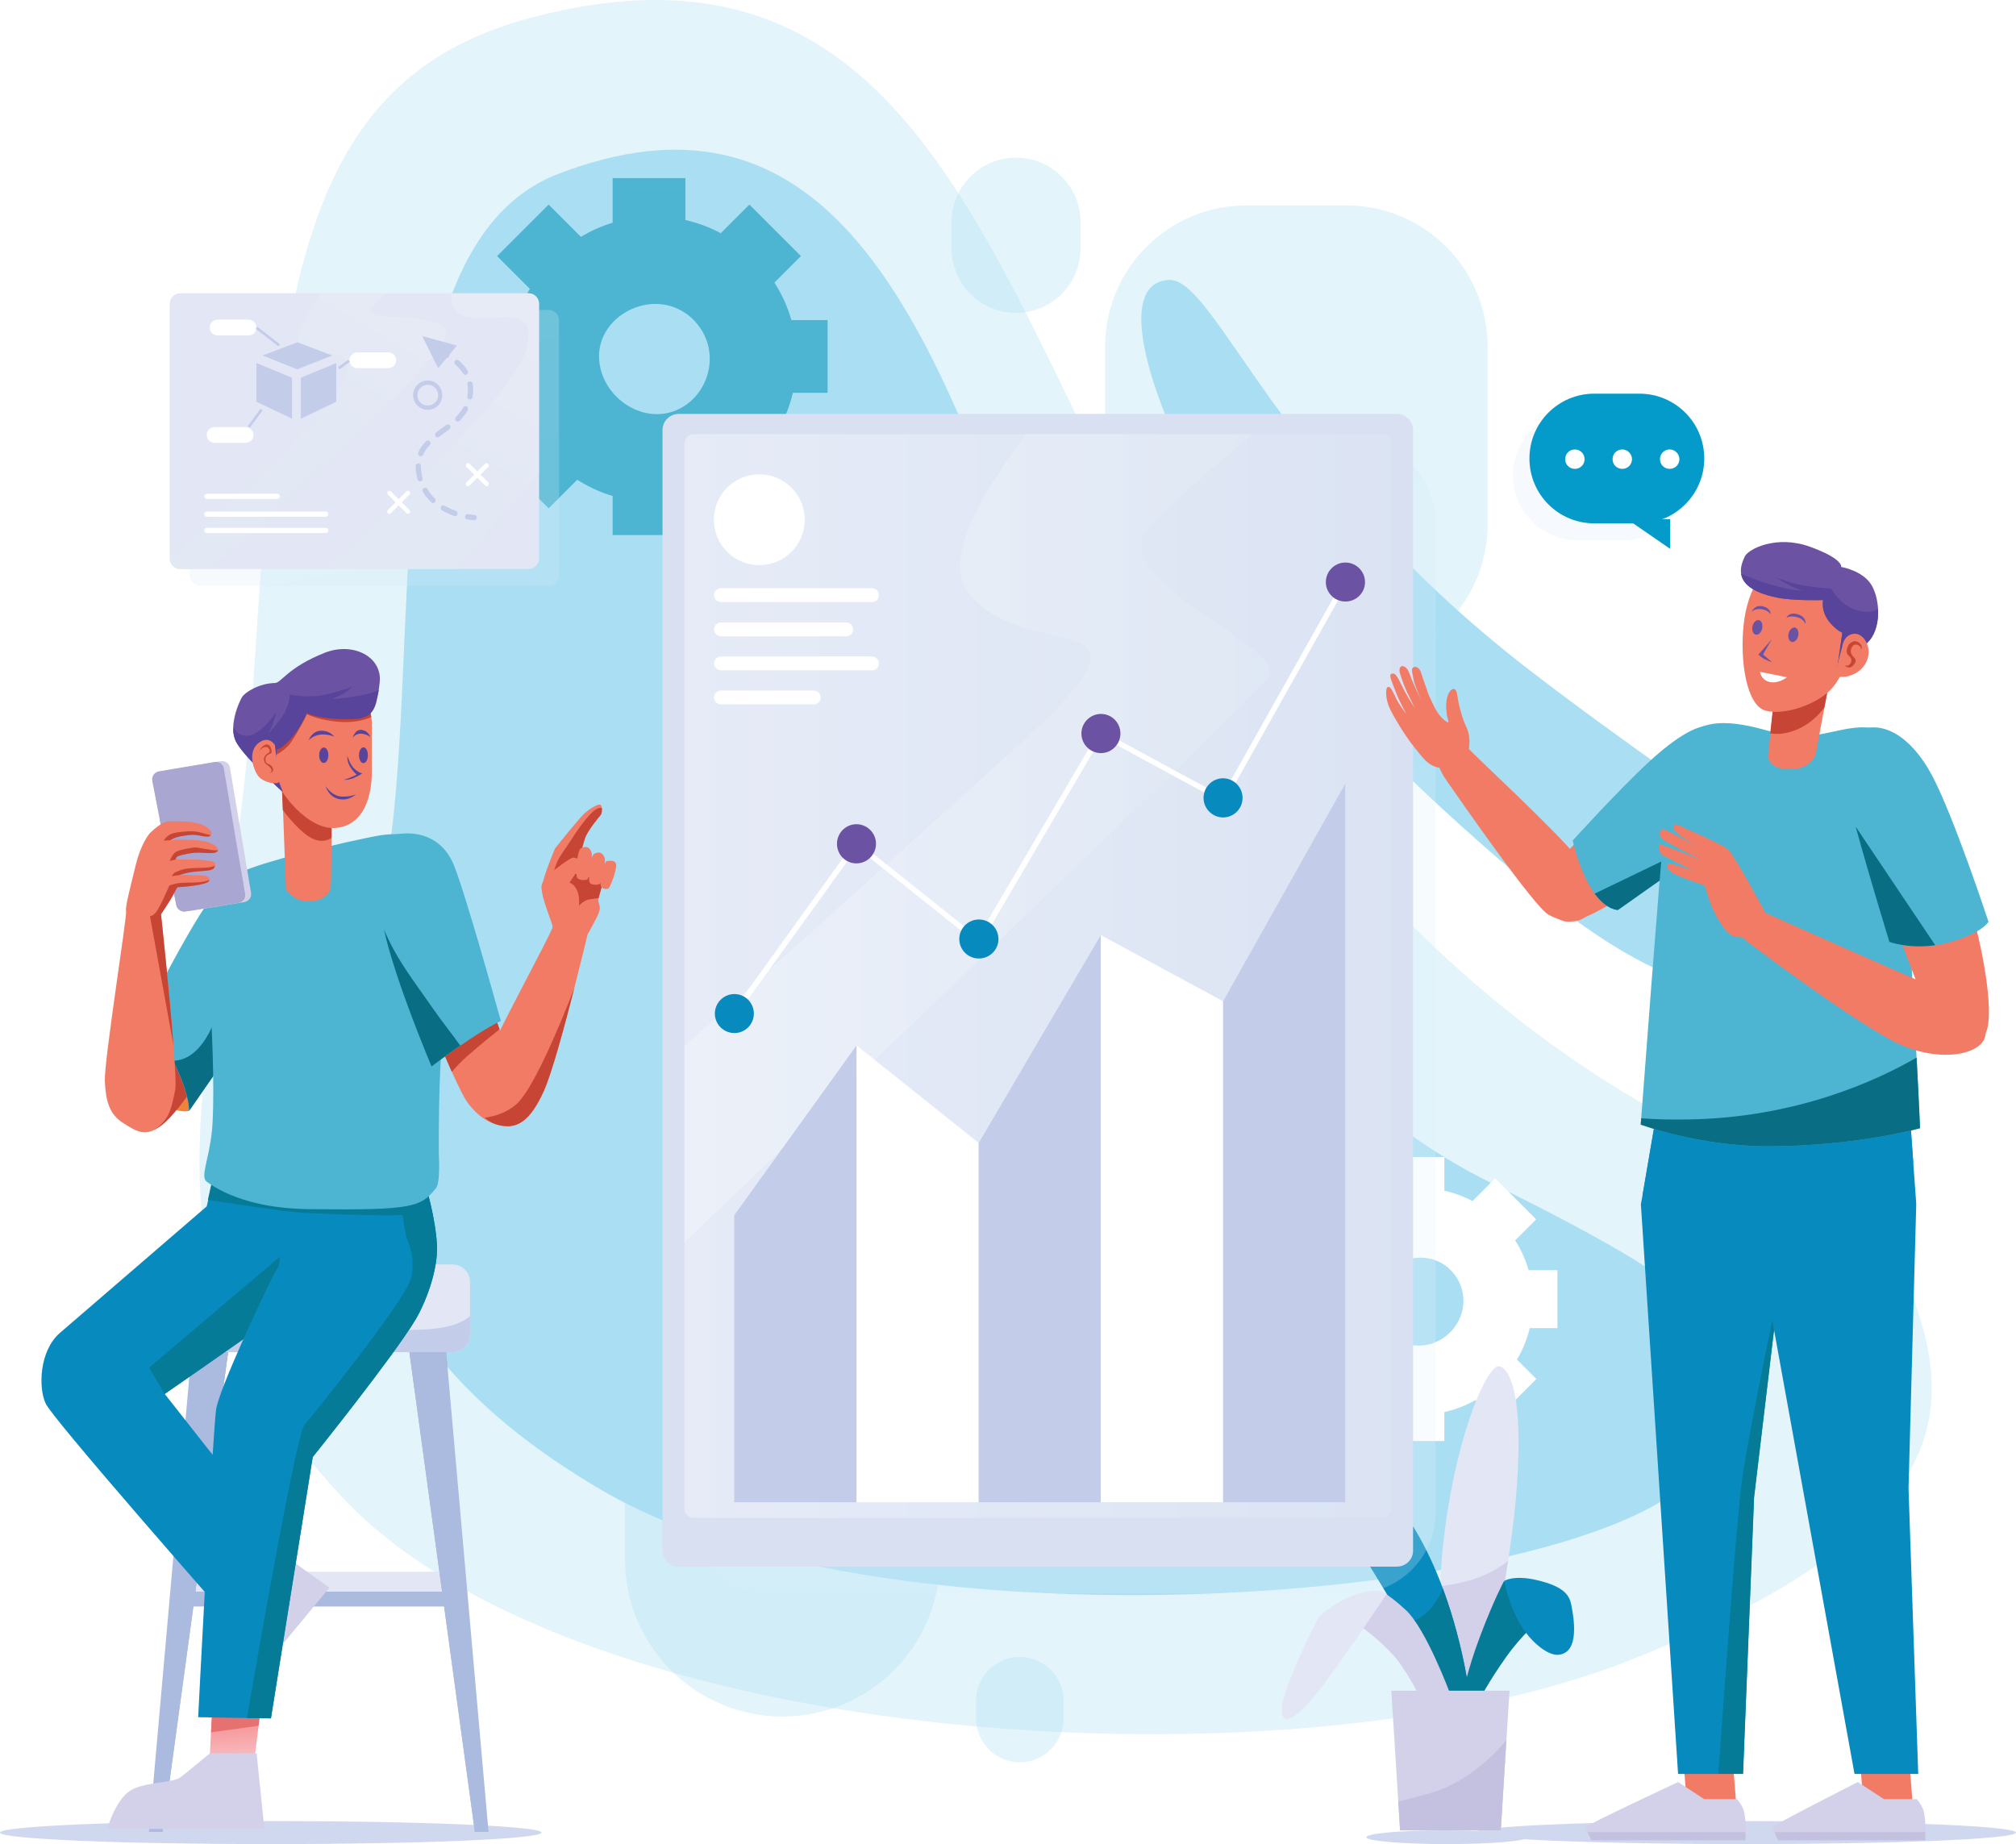 <?xml version="1.0" encoding="utf-8"?>
<!-- Generator: Adobe Illustrator 25.3.1, SVG Export Plug-In . SVG Version: 6.00 Build 0)  -->
<svg version="1.1" id="Layer_1" xmlns="http://www.w3.org/2000/svg" xmlns:xlink="http://www.w3.org/1999/xlink" x="0px" y="0px"
	 viewBox="0 0 122.48 112.05" style="enable-background:new 0 0 122.48 112.05;" xml:space="preserve">
<style type="text/css">
	.st0{fill:#24487F;}
	.st1{fill:#8E8E8E;}
	.st2{fill:#FFFFFF;stroke:#8E8E8E;stroke-linecap:round;stroke-miterlimit:10;}
	.st3{fill:#FFFFFF;}
	.st4{fill:#4DB5D1;}
	.st5{fill:#60934D;}
	.st6{fill:#FFFFFF;stroke:#5F934D;stroke-linecap:round;stroke-miterlimit:10;}
	.st7{fill:#23497F;}
	.st8{fill:#FFFFFF;stroke:#23497F;stroke-linecap:round;stroke-miterlimit:10;}
	.st9{fill:url(#SVGID_1_);}
	.st10{fill:url(#SVGID_2_);}
	.st11{fill:url(#SVGID_3_);}
	.st12{fill:url(#SVGID_4_);}
	.st13{fill:#397BBF;}
	.st14{fill:#1466B1;}
	.st15{fill:#054F8C;}
	.st16{fill:url(#SVGID_5_);}
	.st17{fill:#EFA986;}
	.st18{fill:#152B3D;}
	.st19{fill:#62A9DC;}
	.st20{fill:#977332;}
	.st21{fill:#264480;}
	.st22{fill:#363B3D;}
	.st23{fill:#E45354;}
	.st24{fill:#F5F6F6;}
	.st25{fill:#1A5A8D;}
	.st26{fill:#2274B5;}
	.st27{fill:#3A88C8;}
	.st28{fill:#E3F3FC;}
	.st29{fill:#C5CCD1;}
	.st30{fill:#2A2C47;}
	.st31{fill:#E2D2CA;}
	.st32{fill:#434873;}
	.st33{fill:#3B4048;}
	.st34{fill:#323757;}
	.st35{fill:#81A358;}
	.st36{fill:#71A341;}
	.st37{fill:#618A3C;}
	.st38{fill:#87BD43;}
	.st39{fill:#7BA840;}
	.st40{fill:#70A341;}
	.st41{fill:#6A943E;}
	.st42{fill:#B2CF43;}
	.st43{fill:#9FB34D;}
	.st44{fill:url(#SVGID_6_);}
	.st45{filter:url(#Adobe_OpacityMaskFilter);}
	.st46{filter:url(#Adobe_OpacityMaskFilter_1_);}
	.st47{mask:url(#SVGID_7_);fill:url(#SVGID_8_);}
	.st48{fill:url(#SVGID_9_);}
	.st49{fill:#464443;}
	.st50{fill:#928783;}
	.st51{fill:#1D3C55;}
	.st52{fill:#152C3D;}
	.st53{fill:#A77961;}
	.st54{fill:#D8E9F7;}
	.st55{fill:#BFB2AC;}
	.st56{fill:#FED1A2;}
	.st57{fill:#B37953;}
	.st58{fill:#D6995E;}
	.st59{fill:#807167;}
	.st60{fill:#6E6760;}
	.st61{fill:#928880;}
	.st62{fill:#BC8552;}
	.st63{filter:url(#Adobe_OpacityMaskFilter_2_);}
	.st64{filter:url(#Adobe_OpacityMaskFilter_3_);}
	.st65{mask:url(#SVGID_10_);fill:url(#SVGID_11_);}
	.st66{fill:url(#SVGID_12_);}
	.st67{filter:url(#Adobe_OpacityMaskFilter_4_);}
	.st68{filter:url(#Adobe_OpacityMaskFilter_5_);}
	.st69{mask:url(#SVGID_13_);fill:url(#SVGID_14_);}
	.st70{fill:url(#SVGID_15_);}
	.st71{fill:#C3C8E5;}
	.st72{opacity:0.3;}
	.st73{fill:#F4F6FB;}
	.st74{fill:#E8E8F2;}
	.st75{fill:#D7D6E6;}
	.st76{fill:#F3F4F7;}
	.st77{fill:#FCFDFD;}
	.st78{filter:url(#Adobe_OpacityMaskFilter_6_);}
	.st79{mask:url(#SVGID_16_);}
	.st80{fill:#3F54A5;}
	.st81{fill:#A5A7D4;}
	.st82{fill:#B4BBDF;}
	.st83{fill:url(#SVGID_17_);}
	.st84{fill:#CED0E4;}
	.st85{fill:#EDF0F9;}
	.st86{opacity:0.5;fill:#CFD2D3;}
	.st87{opacity:0.5;fill:#A5A7AA;}
	.st88{fill:#332566;}
	.st89{fill:#FAAE42;}
	.st90{fill:#DFDFDE;}
	.st91{fill:#F6C6B1;}
	.st92{fill:#E8B8A9;}
	.st93{fill:#3D4592;}
	.st94{fill:url(#SVGID_18_);}
	.st95{fill:url(#SVGID_19_);}
	.st96{fill:url(#SVGID_20_);}
	.st97{fill:#112F41;}
	.st98{opacity:0.5;fill:#BDBCD8;}
	.st99{opacity:0.2;fill:#ED5B2A;}
	.st100{fill-rule:evenodd;clip-rule:evenodd;fill:#3E55A5;}
	.st101{fill:#2C1C28;}
	.st102{fill:#EE7762;}
	.st103{opacity:0.25;fill:#ED5B2A;}
	.st104{fill:#CD3046;}
	.st105{fill:#282B70;}
	.st106{fill:url(#SVGID_21_);}
	.st107{fill:url(#SVGID_22_);}
	.st108{fill:#212B46;}
	.st109{fill:#D2D2E9;}
	.st110{fill:#8F95CA;}
	.st111{fill:#BDBCD8;}
	.st112{fill:#F2F7F6;}
	.st113{fill:#C9C8DF;}
	.st114{fill:#E3E3EE;}
	.st115{fill:#FAF0F7;}
	.st116{fill:#FFFCFD;}
	.st117{fill:#E4A28B;}
	.st118{opacity:0.05;fill:#010101;}
	.st119{fill:#D9DDEC;}
	.st120{fill:#C6CBE7;}
	.st121{fill:#8A97CC;}
	.st122{fill:#DFE4F3;}
	.st123{fill:#D5A393;}
	.st124{fill:#182540;}
	.st125{fill:url(#SVGID_23_);}
	.st126{fill:#F1A993;}
	.st127{fill:#687094;}
	.st128{fill:#D7DBEF;}
	.st129{fill:#F4F4F8;}
	.st130{fill:#B2B9DE;}
	.st131{fill:#4D60AC;}
	.st132{fill:#8E97CB;}
	.st133{fill:#BCC6E5;}
	.st134{fill:#AAB9DF;}
	.st135{fill:#FFFBFD;}
	.st136{fill:#34479E;}
	.st137{opacity:0.2;}
	.st138{fill:#60848C;}
	.st139{fill:url(#SVGID_24_);}
	.st140{fill:#F36E5C;}
	.st141{fill:#85BEE7;}
	.st142{fill:#908F8F;}
	.st143{fill:#F1F0F0;}
	.st144{fill:url(#SVGID_25_);}
	.st145{fill:#CCCCCC;}
	.st146{fill:#F6F7FB;}
	.st147{fill:#E6E6E5;}
	.st148{fill:#F3F3F3;}
	.st149{fill:#EFF0F7;}
	.st150{fill:url(#SVGID_26_);}
	.st151{fill:url(#SVGID_27_);}
	.st152{fill:url(#SVGID_28_);}
	.st153{fill:url(#SVGID_29_);}
	.st154{fill:url(#SVGID_30_);}
	.st155{fill:url(#SVGID_31_);}
	.st156{fill:#3D426A;}
	.st157{fill:#252840;}
	.st158{fill:#C4B4AF;}
	.st159{fill:#EA4747;}
	.st160{fill:#6B7BBC;}
	.st161{fill:#5266AF;}
	.st162{fill:#5062AD;}
	.st163{fill:#EDDAD3;}
	.st164{fill:#DECDC7;}
	.st165{fill:#E3D1CA;}
	.st166{fill:#B39595;}
	.st167{fill:#DBB8B8;}
	.st168{fill:#F1CCCB;}
	.st169{fill:#323538;}
	.st170{fill:#EFAA88;}
	.st171{fill:#1D2133;}
	.st172{fill:#EFAA87;}
	.st173{fill:#D88A51;}
	.st174{fill:#C68D71;}
	.st175{fill:#A19FA7;}
	.st176{fill:#EAE6F1;}
	.st177{fill:#3B4167;}
	.st178{fill:#DE9674;}
	.st179{fill:#764937;}
	.st180{fill:#5D554E;}
	.st181{fill:#3D4246;}
	.st182{fill:#FFD356;}
	.st183{fill:url(#SVGID_32_);}
	.st184{fill:url(#SVGID_33_);}
	.st185{fill:url(#SVGID_34_);}
	.st186{fill:url(#SVGID_35_);}
	.st187{fill:url(#SVGID_36_);}
	.st188{fill:url(#SVGID_37_);}
	.st189{opacity:0.5;}
	.st190{fill:#FCEACF;}
	.st191{opacity:0.8;}
	.st192{fill:#D4EEF6;}
	.st193{fill:#3AA1C9;}
	.st194{fill:#3F9896;}
	.st195{fill:#7FC6A6;}
	.st196{fill:#DEF2FD;}
	.st197{fill:#223849;}
	.st198{fill:#B4E3F7;}
	.st199{fill:#F89F74;}
	.st200{fill:#E33F3E;}
	.st201{fill:#482B32;}
	.st202{fill:#D8E4F4;}
	.st203{fill:#683E47;}
	.st204{fill:#3788BA;}
	.st205{fill:#22131E;}
	.st206{fill:#FAB59D;}
	.st207{fill:#CC2327;}
	.st208{fill:#E2F3F1;}
	.st209{fill:#F07163;}
	.st210{fill:#49273F;}
	.st211{fill:#4C232E;}
	.st212{fill:#010101;}
	.st213{fill:#F7956E;}
	.st214{fill:#F68D64;}
	.st215{fill:#F27584;}
	.st216{fill:#4EB8D9;}
	.st217{fill:#EF4751;}
	.st218{fill:#ACC7E8;}
	.st219{fill:#268E8D;}
	.st220{fill:#3A1F33;}
	.st221{fill:#FECC87;}
	.st222{fill:#FBB359;}
	.st223{fill:#331A2C;}
	.st224{fill:#FDC886;}
	.st225{fill:#F7934B;}
	.st226{fill:#F04D65;}
	.st227{fill:#F6D6B2;}
	.st228{fill:#61A3C5;}
	.st229{fill:#B1D89B;}
	.st230{fill:#A8C8E5;}
	.st231{fill:#C1D1EC;}
	.st232{fill:#F2AC40;}
	.st233{fill:#3B57A6;}
	.st234{fill:#C2D5EE;}
	.st235{fill:#A9C4E6;}
	.st236{fill:#2D572A;}
	.st237{fill:#274392;}
	.st238{fill:#95B0DB;}
	.st239{fill:#BFBFBF;}
	.st240{fill:#E9F3FB;}
	.st241{fill:#6B81C0;}
	.st242{fill:#8FB1DD;}
	.st243{fill:#F58765;}
	.st244{fill:#2C1913;}
	.st245{fill:#6A3F31;}
	.st246{fill:#F37559;}
	.st247{fill:#F47A55;}
	.st248{fill:#E0B3A8;}
	.st249{fill:#D9D9D9;}
	.st250{fill:#C6DD74;}
	.st251{fill:#9FCB5F;}
	.st252{fill:#7C9D48;}
	.st253{fill:#E7E7E7;}
	.st254{fill:#F2C791;}
	.st255{fill:#B7B7B7;}
	.st256{fill:#7595CD;}
	.st257{fill:#FAB18D;}
	.st258{fill:#F6977C;}
	.st259{fill:#D1E28C;}
	.st260{fill:none;}
	.st261{fill:#1B1B1C;}
	.st262{fill:#F47E46;}
	.st263{fill:#EB6828;}
	.st264{fill:#F79668;}
	.st265{fill:#E6B54E;}
	.st266{fill:#676767;}
	.st267{fill:#4D4C4C;}
	.st268{fill:#F27070;}
	.st269{fill:#C24D4D;}
	.st270{enable-background:new    ;}
	.st271{fill:#C39B6A;}
	.st272{fill:#C9A475;}
	.st273{fill:#E6B880;}
	.st274{fill:#9F3D3E;}
	.st275{fill:#FFD679;}
	.st276{fill:#F4805D;}
	.st277{fill:#DA5958;}
	.st278{fill:#7D3D20;}
	.st279{fill:#562915;}
	.st280{fill:#B15931;}
	.st281{fill:#5076BA;}
	.st282{fill:#59ADC0;}
	.st283{fill:#099895;}
	.st284{fill:#F5AE87;}
	.st285{fill:#D9504F;}
	.st286{fill:#FCC79A;}
	.st287{fill:#FFDC7B;}
	.st288{fill:#F15958;}
	.st289{fill:#674E46;}
	.st290{fill:#785D51;}
	.st291{clip-path:url(#SVGID_39_);fill:#60934D;}
	.st292{clip-path:url(#SVGID_39_);}
	.st293{fill:#BD725F;}
	.st294{fill:#E6F1D1;}
	.st295{fill:#A86046;}
	.st296{fill:#3C251D;}
	.st297{fill:#4A413F;}
	.st298{fill:#716765;}
	.st299{fill:#EEBD7F;}
	.st300{fill:#7DA594;}
	.st301{fill:#252433;}
	.st302{fill:#F7E6C7;}
	.st303{fill:#E79F90;}
	.st304{fill:#CC4A38;}
	.st305{fill:#333333;}
	.st306{fill:#E1755E;}
	.st307{fill:#E8A180;}
	.st308{fill:#694136;}
	.st309{fill:#C06360;}
	.st310{fill:#CD5A5A;}
	.st311{fill:#E17660;}
	.st312{opacity:0.42;}
	.st313{fill-rule:evenodd;clip-rule:evenodd;fill:#B1D89B;}
	.st314{clip-path:url(#SVGID_41_);fill:#92B779;}
	.st315{clip-path:url(#SVGID_43_);fill:url(#SVGID_44_);}
	.st316{fill-rule:evenodd;clip-rule:evenodd;fill:#60934D;}
	.st317{clip-path:url(#SVGID_46_);fill:url(#SVGID_47_);}
	.st318{fill-rule:evenodd;clip-rule:evenodd;fill:#274CA1;}
	.st319{clip-path:url(#SVGID_49_);fill:url(#SVGID_50_);}
	.st320{clip-path:url(#SVGID_52_);fill:url(#SVGID_53_);}
	.st321{fill-rule:evenodd;clip-rule:evenodd;fill:#F3AF8F;}
	.st322{fill-rule:evenodd;clip-rule:evenodd;fill:#6E2D5F;}
	.st323{fill-rule:evenodd;clip-rule:evenodd;fill:#4D1942;}
	.st324{fill-rule:evenodd;clip-rule:evenodd;fill:#101841;}
	.st325{fill-rule:evenodd;clip-rule:evenodd;fill:#144984;}
	.st326{fill-rule:evenodd;clip-rule:evenodd;fill:#35AD82;}
	.st327{fill-rule:evenodd;clip-rule:evenodd;fill:#198C67;}
	.st328{fill-rule:evenodd;clip-rule:evenodd;fill:#F6C1C5;}
	.st329{fill-rule:evenodd;clip-rule:evenodd;fill:#53B9E9;}
	.st330{fill-rule:evenodd;clip-rule:evenodd;fill:#7DD3F7;}
	.st331{clip-path:url(#SVGID_55_);fill:url(#SVGID_56_);}
	.st332{clip-path:url(#SVGID_58_);fill:url(#SVGID_59_);}
	.st333{fill-rule:evenodd;clip-rule:evenodd;fill:#3DB4E8;}
	.st334{clip-path:url(#SVGID_61_);fill:url(#SVGID_62_);}
	.st335{fill-rule:evenodd;clip-rule:evenodd;fill:#F4FBFE;}
	.st336{fill-rule:evenodd;clip-rule:evenodd;fill:#F4B1B1;}
	.st337{fill-rule:evenodd;clip-rule:evenodd;fill:#D4EAD8;}
	.st338{fill-rule:evenodd;clip-rule:evenodd;fill:#E16C6C;}
	.st339{clip-path:url(#SVGID_64_);fill:url(#SVGID_65_);}
	.st340{clip-path:url(#SVGID_67_);fill:url(#SVGID_68_);}
	.st341{clip-path:url(#SVGID_70_);fill:url(#SVGID_71_);}
	.st342{clip-path:url(#SVGID_73_);fill:url(#SVGID_74_);}
	.st343{clip-path:url(#SVGID_76_);fill:url(#SVGID_77_);}
	.st344{fill-rule:evenodd;clip-rule:evenodd;fill:#316CB5;}
	.st345{clip-path:url(#SVGID_79_);fill:url(#SVGID_80_);}
	.st346{fill-rule:evenodd;clip-rule:evenodd;fill:#DF5D7B;}
	.st347{clip-path:url(#SVGID_82_);fill:url(#SVGID_83_);}
	.st348{fill-rule:evenodd;clip-rule:evenodd;fill:#2D572A;}
	.st349{clip-path:url(#SVGID_85_);fill:#60934D;}
	.st350{clip-path:url(#SVGID_87_);fill:url(#SVGID_88_);}
	.st351{clip-path:url(#SVGID_90_);fill:url(#SVGID_91_);}
	.st352{clip-path:url(#SVGID_93_);fill:url(#SVGID_94_);}
	.st353{fill:url(#SVGID_95_);}
	.st354{filter:url(#Adobe_OpacityMaskFilter_7_);}
	.st355{filter:url(#Adobe_OpacityMaskFilter_8_);}
	.st356{mask:url(#SVGID_96_);fill:url(#SVGID_97_);}
	.st357{fill:url(#SVGID_98_);}
	.st358{fill:none;stroke:#FFFFFF;stroke-miterlimit:10;}
	.st359{fill:url(#SVGID_99_);}
	.st360{filter:url(#Adobe_OpacityMaskFilter_9_);}
	.st361{filter:url(#Adobe_OpacityMaskFilter_10_);}
	.st362{mask:url(#SVGID_100_);fill:url(#SVGID_101_);}
	.st363{fill:url(#SVGID_102_);}
	.st364{fill:url(#SVGID_103_);}
	.st365{filter:url(#Adobe_OpacityMaskFilter_11_);}
	.st366{filter:url(#Adobe_OpacityMaskFilter_12_);}
	.st367{mask:url(#SVGID_104_);fill:url(#SVGID_105_);}
	.st368{fill:url(#SVGID_106_);}
	.st369{fill:url(#SVGID_107_);}
	.st370{filter:url(#Adobe_OpacityMaskFilter_13_);}
	.st371{filter:url(#Adobe_OpacityMaskFilter_14_);}
	.st372{mask:url(#SVGID_108_);fill:url(#SVGID_109_);}
	.st373{fill:url(#SVGID_110_);}
	.st374{fill:url(#SVGID_111_);}
	.st375{fill:url(#SVGID_112_);}
	.st376{fill:url(#SVGID_113_);}
	.st377{fill:url(#SVGID_114_);}
	.st378{fill:url(#SVGID_115_);}
	.st379{fill:url(#SVGID_116_);}
	.st380{fill:#FBC5B4;}
	.st381{fill:url(#SVGID_117_);}
	.st382{fill:url(#SVGID_118_);}
	.st383{filter:url(#Adobe_OpacityMaskFilter_15_);}
	.st384{filter:url(#Adobe_OpacityMaskFilter_16_);}
	.st385{mask:url(#SVGID_119_);fill:url(#SVGID_120_);}
	.st386{fill:url(#SVGID_121_);}
	.st387{fill:url(#SVGID_122_);}
	.st388{filter:url(#Adobe_OpacityMaskFilter_17_);}
	.st389{filter:url(#Adobe_OpacityMaskFilter_18_);}
	.st390{mask:url(#SVGID_123_);fill:url(#SVGID_124_);}
	.st391{fill:url(#SVGID_125_);}
	.st392{fill:url(#SVGID_126_);}
	.st393{fill:#F69575;}
	.st394{fill:url(#SVGID_127_);}
	.st395{fill:url(#SVGID_128_);}
	.st396{fill:url(#SVGID_129_);}
	.st397{fill:url(#SVGID_130_);}
	.st398{fill:url(#SVGID_131_);}
	.st399{fill:#F05253;}
	.st400{fill:#ED1C24;}
	.st401{fill:url(#SVGID_132_);}
	.st402{fill:url(#SVGID_133_);}
	.st403{fill:url(#SVGID_134_);}
	.st404{fill:url(#SVGID_135_);}
	.st405{fill:url(#SVGID_136_);}
	.st406{fill:url(#SVGID_137_);}
	.st407{fill:#FDC78D;}
	.st408{fill:#FFD10A;}
	.st409{fill:url(#SVGID_138_);}
	.st410{fill:url(#SVGID_139_);}
	.st411{fill:url(#SVGID_140_);}
	.st412{fill:#6899D1;}
	.st413{fill:#F4F4F4;}
	.st414{fill:#DAEEF6;}
	.st415{fill:url(#SVGID_141_);}
	.st416{fill:#85CEC1;}
	.st417{fill:url(#SVGID_142_);}
	.st418{fill:#F37878;}
	.st419{fill:url(#SVGID_143_);}
	.st420{fill:url(#SVGID_144_);}
	.st421{fill:url(#SVGID_145_);}
	.st422{fill:url(#SVGID_146_);}
	.st423{fill:url(#SVGID_147_);}
	.st424{fill:url(#SVGID_148_);}
	.st425{fill:url(#SVGID_149_);}
	.st426{fill:url(#SVGID_150_);}
	.st427{fill:url(#SVGID_151_);}
	.st428{fill:url(#SVGID_152_);}
	.st429{fill:url(#SVGID_153_);}
	.st430{fill:#F0EFEF;}
	.st431{fill:#DBD7D7;}
	.st432{fill:#63C7D3;}
	.st433{opacity:0.5;fill:#63C7D3;}
	.st434{fill:#E6E7F4;}
	.st435{fill:#23214D;}
	.st436{fill:#283996;}
	.st437{fill:#1B193A;}
	.st438{fill:#F68D63;}
	.st439{fill:#F9A575;}
	.st440{fill:#FEDA04;}
	.st441{fill:#312126;}
	.st442{fill:#F15F4B;}
	.st443{fill:#F15834;}
	.st444{fill:#EC4524;}
	.st445{fill:#F26B76;}
	.st446{fill:#4D5BA9;}
	.st447{fill:#2D327E;}
	.st448{fill:#39469D;}
	.st449{fill:#9AC181;}
	.st450{fill:#7ED0DC;}
	.st451{display:none;}
	.st452{display:inline;fill:#F9A575;}
	.st453{display:inline;}
	.st454{fill:#673A3C;}
	.st455{fill:#794447;}
	.st456{fill:#47222C;}
	.st457{fill:#29275C;}
	.st458{fill:#57B0B9;}
	.st459{fill:#EF434E;}
	.st460{fill:#E24826;}
	.st461{fill:#4754A5;}
	.st462{fill:#B6C153;}
	.st463{fill:#DD4361;}
	.st464{fill:#FBB67B;}
	.st465{fill:#F6EEEA;}
	.st466{fill:#251D1C;}
	.st467{fill:#E0B895;}
	.st468{fill:#DFB793;}
	.st469{fill:#B8A79D;}
	.st470{fill:#9B93C7;}
	.st471{fill:#6A8037;}
	.st472{fill:#E9633E;}
	.st473{fill:#F6936F;}
	.st474{fill:#DBD8EC;}
	.st475{fill:#221A19;}
	.st476{fill:#382621;}
	.st477{fill:#F7EFEC;}
	.st478{fill:#FBB67C;}
	.st479{fill:#70CACA;}
	.st480{fill:#004669;}
	.st481{fill:#33ADA9;}
	.st482{fill:#EE777A;}
	.st483{fill:#C3E8F0;}
	.st484{fill:#C39C44;}
	.st485{fill:#FFE6B0;}
	.st486{fill:#FFCB5D;}
	.st487{fill:#D2EDF5;}
	.st488{fill:none;stroke:#D2EDF5;stroke-width:2.282;stroke-miterlimit:10;}
	.st489{fill:#0F4672;}
	.st490{fill:#92B779;}
	.st491{fill:#D47C60;}
	.st492{fill:#054A6E;}
	.st493{fill:#2B9996;}
	.st494{fill:#CAE9EB;}
	.st495{fill:#F7A581;}
	.st496{fill:#F18D24;}
	.st497{fill:#CF7929;}
	.st498{fill:#182F40;}
	.st499{fill:#0E1B2D;}
	.st500{fill:#406E34;}
	.st501{fill:#3B83B0;}
	.st502{fill:#3B3F4A;}
	.st503{fill:#242930;}
	.st504{fill:#FBD165;}
	.st505{fill:#FCB017;}
	.st506{fill:#155567;}
	.st507{fill:#236A7E;}
	.st508{fill:#3096B3;}
	.st509{fill:#84D2F6;}
	.st510{fill:#C4E4F8;}
	.st511{fill:#FCB774;}
	.st512{fill:#FAA31B;}
	.st513{fill:#E38D25;}
	.st514{fill:#AADFF3;}
	.st515{fill:#126E84;}
	.st516{fill:#064A56;}
	.st517{fill:#096D84;}
	.st518{fill:#D3CED9;}
	.st519{fill:#D89466;}
	.st520{fill:#FAA61A;}
	.st521{fill:#AA6549;}
	.st522{fill:#B35143;}
	.st523{fill:#3B3E54;}
	.st524{fill:#8A432D;}
	.st525{fill:#4C2F2C;}
	.st526{fill:#3C1C19;}
	.st527{fill:#9889C1;}
	.st528{fill:#CC8759;}
	.st529{fill:#665DA9;}
	.st530{fill:#5C2B20;}
	.st531{fill:#F4F5F0;}
	.st532{fill:#E04A95;}
	.st533{fill:#BC6944;}
	.st534{fill:#673021;}
	.st535{fill:#C4C2DF;}
	.st536{fill:#342B29;}
	.st537{fill:#E69F6F;}
	.st538{fill:#F173AC;}
	.st539{fill:#FAA43A;}
	.st540{fill:#F7F7FA;}
	.st541{fill:#3F4076;}
	.st542{fill:#5CA4DA;}
	.st543{fill:#BBD071;}
	.st544{fill:#97A33B;}
	.st545{fill:#49763A;}
	.st546{fill:#E5F2FC;}
	.st547{opacity:0.85;}
	.st548{fill:#4692CF;}
	.st549{fill:#0E2D3D;}
	.st550{fill:#5478B4;}
	.st551{fill:#5B83C3;}
	.st552{fill:#304664;}
	.st553{fill:#364D71;}
	.st554{fill:#2C3B57;}
	.st555{fill:#D5D8E8;}
	.st556{opacity:0.82;}
	.st557{fill:#418ECC;}
	.st558{fill:#173342;}
	.st559{fill:#295274;}
	.st560{fill:#F47D58;}
	.st561{fill:#183C59;}
	.st562{fill:#616262;}
	.st563{fill:#E0CFC8;}
	.st564{fill:#64A8DC;}
	.st565{opacity:0.66;}
	.st566{fill:#CBE1F5;}
	.st567{fill:#8CB6E1;}
	.st568{fill:#B5D3EF;}
	.st569{fill:#B8D8F2;}
	.st570{fill:#92B4DF;}
	.st571{fill:#BBDDDE;}
	.st572{fill:#D1ECED;}
	.st573{fill:#C8CBE2;}
	.st574{fill:#669AD2;}
	.st575{fill:#4D84C5;}
	.st576{fill:#181C4D;}
	.st577{fill:#EFBBBB;}
	.st578{fill:#F9CBCB;}
	.st579{fill:#2B3874;}
	.st580{fill:#EBAEAD;}
	.st581{fill:#21295D;}
	.st582{fill:#31344D;}
	.st583{fill:#FCD4D1;}
	.st584{fill:#B95050;}
	.st585{fill:#FEE9E2;}
	.st586{fill:#181A2E;}
	.st587{fill:#EB9B9C;}
	.st588{fill:#F9B7B3;}
	.st589{fill:#444C86;}
	.st590{fill:#2B3367;}
	.st591{fill:#93BAE3;}
	.st592{fill:#4B80C1;}
	.st593{fill:#396CAD;}
	.st594{fill:#C0D9F1;}
	.st595{fill:#F9B4AF;}
	.st596{fill:#4E88C7;}
	.st597{fill:#195595;}
	.st598{fill:#D9475A;}
	.st599{fill:#1172BA;}
	.st600{fill:#247BBC;}
	.st601{fill:#FAA71F;}
	.st602{fill:#D55127;}
	.st603{fill:none;stroke:#212F57;stroke-width:0.925;stroke-miterlimit:10;}
	.st604{fill:#212F57;}
	.st605{opacity:0.5;fill:#838DC5;}
	.st606{fill:#F2C7BD;}
	.st607{fill:none;stroke:#212F57;stroke-width:1.266;stroke-linecap:round;stroke-linejoin:round;stroke-miterlimit:10;}
	.st608{fill:#272A41;}
	.st609{fill:none;stroke:#E8B1C3;stroke-width:2.524;stroke-miterlimit:10;}
	.st610{fill:#5160A5;}
	.st611{opacity:0.5;fill:#D55127;}
	.st612{opacity:0.5;fill:#DA8727;}
	.st613{opacity:0.7;}
	.st614{fill:#DA8727;}
	.st615{fill:#A3BDE3;}
	.st616{fill:#1B7A84;}
	.st617{fill:#B1D2EF;}
	.st618{fill:#F8ACAD;}
	.st619{opacity:0.63;}
	.st620{clip-path:url(#SVGID_155_);}
	.st621{fill:#D7E7F6;}
	.st622{clip-path:url(#SVGID_157_);}
	.st623{clip-path:url(#SVGID_159_);}
	.st624{clip-path:url(#SVGID_161_);}
	.st625{clip-path:url(#SVGID_163_);}
	.st626{clip-path:url(#SVGID_165_);}
	.st627{clip-path:url(#SVGID_167_);}
	.st628{clip-path:url(#SVGID_169_);}
	.st629{clip-path:url(#SVGID_171_);}
	.st630{clip-path:url(#SVGID_173_);}
	.st631{clip-path:url(#SVGID_175_);}
	.st632{clip-path:url(#SVGID_177_);}
	.st633{clip-path:url(#SVGID_179_);}
	.st634{clip-path:url(#SVGID_181_);}
	.st635{clip-path:url(#SVGID_183_);}
	.st636{clip-path:url(#SVGID_185_);}
	.st637{clip-path:url(#SVGID_187_);}
	.st638{clip-path:url(#SVGID_189_);}
	.st639{clip-path:url(#SVGID_191_);}
	.st640{clip-path:url(#SVGID_193_);}
	.st641{clip-path:url(#SVGID_195_);}
	.st642{fill:#89B2DF;}
	.st643{fill:#4377BC;}
	.st644{fill:#DA6566;}
	.st645{fill:#F58E92;}
	.st646{fill-rule:evenodd;clip-rule:evenodd;fill:#4DB5D1;}
	.st647{fill:#F15C60;}
	.st648{fill:#FFD574;}
	.st649{fill:#F2B892;}
	.st650{fill:#EB836C;}
	.st651{fill:url(#SVGID_196_);}
	.st652{fill:#222C55;}
	.st653{fill:#4551A3;}
	.st654{fill:url(#SVGID_197_);}
	.st655{fill:#0B3C5F;}
	.st656{fill:#F8A187;}
	.st657{fill:#F4B68F;}
	.st658{fill:#232850;}
	.st659{fill:#306D9E;}
	.st660{fill:#255981;}
	.st661{fill:#F69E83;}
	.st662{fill:#0B3D60;}
	.st663{opacity:0.45;fill:#89B2DF;}
	.st664{filter:url(#Adobe_OpacityMaskFilter_19_);}
	.st665{filter:url(#Adobe_OpacityMaskFilter_20_);}
	.st666{mask:url(#SVGID_198_);fill:url(#SVGID_199_);}
	.st667{opacity:0.33;fill:#AADFF3;}
	.st668{filter:url(#Adobe_OpacityMaskFilter_21_);}
	.st669{filter:url(#Adobe_OpacityMaskFilter_22_);}
	.st670{mask:url(#SVGID_200_);fill:url(#SVGID_201_);}
	.st671{filter:url(#Adobe_OpacityMaskFilter_23_);}
	.st672{filter:url(#Adobe_OpacityMaskFilter_24_);}
	.st673{mask:url(#SVGID_202_);fill:url(#SVGID_203_);}
	.st674{fill:#CFD8EE;}
	.st675{fill:#E3E6F4;}
	.st676{fill:#ABBADF;}
	.st677{fill:#C3CCE8;}
	.st678{fill:url(#SVGID_204_);}
	.st679{fill:url(#SVGID_205_);}
	.st680{fill:#D3D0E9;}
	.st681{fill:#078BBF;}
	.st682{fill:#057B97;}
	.st683{fill:url(#SVGID_206_);}
	.st684{fill:#C74534;}
	.st685{fill:#F27B66;}
	.st686{fill:#58449B;}
	.st687{fill:#6B52A2;}
	.st688{fill:#A9A6D2;}
	.st689{fill:#C4C0E0;}
	.st690{opacity:0.33;}
	.st691{opacity:0.23;fill:url(#SVGID_207_);}
	.st692{opacity:0.36;fill:url(#SVGID_208_);}
	.st693{opacity:0.36;fill:url(#SVGID_209_);}
	.st694{opacity:0.23;fill:url(#SVGID_210_);}
	.st695{fill:#D8E0F2;}
	.st696{opacity:0.36;fill:url(#SVGID_211_);}
	.st697{opacity:0.42;fill:url(#SVGID_212_);}
	.st698{fill:#F6F9FD;}
	.st699{fill:#049AC9;}
	.st700{fill:#E0E0E0;}
	.st701{fill:#EBEBEB;}
	.st702{fill:none;stroke:#F2A59D;stroke-width:0.05;stroke-miterlimit:10;}
	.st703{fill:#FAFBFB;}
	.st704{fill:#E7515B;}
	.st705{fill:#CFCFCE;}
	.st706{fill:#FBBD9D;}
	.st707{fill:#EC996F;}
	.st708{opacity:0.6;fill:#FFFFFF;}
	.st709{opacity:0.6;}
	.st710{fill:#263238;}
	.st711{fill:#455B64;}
	.st712{fill:none;stroke:#43494E;stroke-miterlimit:10;}
	.st713{fill:#F5F5F5;}
	.st714{fill:#F3725F;}
	.st715{opacity:0;}
	.st716{clip-path:url(#SVGID_214_);}
	.st717{fill:#C9D8EF;}
	.st718{clip-path:url(#SVGID_216_);}
	.st719{clip-path:url(#SVGID_218_);}
	.st720{clip-path:url(#SVGID_220_);}
	.st721{clip-path:url(#SVGID_222_);}
	.st722{clip-path:url(#SVGID_224_);}
	.st723{clip-path:url(#SVGID_226_);}
	.st724{clip-path:url(#SVGID_228_);}
	.st725{clip-path:url(#SVGID_230_);}
	.st726{clip-path:url(#SVGID_232_);}
	.st727{clip-path:url(#SVGID_234_);}
	.st728{clip-path:url(#SVGID_236_);}
	.st729{clip-path:url(#SVGID_238_);}
	.st730{clip-path:url(#SVGID_240_);}
	.st731{clip-path:url(#SVGID_242_);}
	.st732{clip-path:url(#SVGID_244_);}
	.st733{clip-path:url(#SVGID_246_);}
	.st734{clip-path:url(#SVGID_248_);}
	.st735{clip-path:url(#SVGID_250_);}
	.st736{clip-path:url(#SVGID_252_);}
	.st737{clip-path:url(#SVGID_254_);}
	.st738{fill:#59595B;}
	.st739{fill:#EDF7F7;}
	.st740{fill:#FDD247;}
	.st741{fill:#1D2040;}
	.st742{fill:url(#SVGID_255_);}
	.st743{fill:#F89A45;}
	.st744{fill:#4F2E1F;}
	.st745{fill:#AEADAD;}
	.st746{fill:#3C2116;}
	.st747{fill:#76696D;}
	.st748{fill:#DFB0B4;}
	.st749{fill:#0E4363;}
	.st750{fill:#F8F6F1;}
	.st751{fill:#A4BAE1;}
	.st752{fill:#4D1F38;}
	.st753{fill:#3A1528;}
	.st754{fill:#746875;}
	.st755{fill:#DAADD1;}
	.st756{fill:url(#SVGID_256_);}
	.st757{fill:#CD3570;}
	.st758{fill:url(#SVGID_257_);}
	.st759{fill:url(#SVGID_258_);}
	.st760{fill:#A09F9F;}
	.st761{fill:none;stroke:#FFFFFF;stroke-linecap:round;stroke-miterlimit:10;}
	.st762{fill:none;stroke:#FFFFFF;stroke-linecap:round;stroke-linejoin:round;stroke-miterlimit:10;}
	.st763{fill:none;stroke:#A09F9F;stroke-miterlimit:10;}
	.st764{fill:#7B553A;}
	.st765{fill:#5F422D;}
	.st766{fill:#FDB839;}
	.st767{fill:#401B0F;}
	.st768{fill:#034B4E;}
	.st769{opacity:0.36;}
	.st770{opacity:0.1;fill:#CFCFCE;}
	.st771{opacity:0.15;}
	.st772{fill:#FBB781;}
	.st773{fill:#49A8D5;}
	.st774{fill:#077679;}
	.st775{opacity:0.1;}
	.st776{fill:#BEE0C0;}
	.st777{opacity:0.23;fill:#245C74;}
	.st778{fill:#245C74;}
	.st779{fill:#FCC69B;}
	.st780{fill:#DBA285;}
	.st781{fill:#757576;}
	.st782{fill:#ABABAA;}
	.st783{fill:#6F6F71;}
	.st784{fill:#FFCA70;}
	.st785{fill:#FAA325;}
	.st786{fill:none;stroke:#077679;stroke-width:0.25;stroke-linecap:round;stroke-linejoin:round;stroke-miterlimit:10;}
	.st787{fill:#963A20;}
	.st788{fill:#E2E2E2;}
	.st789{fill:#18184B;}
	.st790{fill:#F8B6C9;}
	.st791{fill:#F58531;}
	.st792{fill:#759CD2;}
	.st793{fill:#BACFEB;}
</style>
<g>
	<g>
		<defs>
			<filter id="Adobe_OpacityMaskFilter" filterUnits="userSpaceOnUse" x="12.12" y="0" width="105.24" height="105.37">
				<feFlood  style="flood-color:white;flood-opacity:1" result="back"/>
				<feBlend  in="SourceGraphic" in2="back" mode="normal"/>
			</filter>
		</defs>
		<mask maskUnits="userSpaceOnUse" x="12.12" y="0" width="105.24" height="105.37" id="SVGID_1_">
			<g class="st45">
				<defs>
					<filter id="Adobe_OpacityMaskFilter_1_" filterUnits="userSpaceOnUse" x="12.12" y="0" width="105.24" height="105.37">
						<feFlood  style="flood-color:white;flood-opacity:1" result="back"/>
						<feBlend  in="SourceGraphic" in2="back" mode="normal"/>
					</filter>
				</defs>
				<mask maskUnits="userSpaceOnUse" x="12.12" y="0" width="105.24" height="105.37" id="SVGID_1_">
				</mask>
				
					<linearGradient id="SVGID_2_" gradientUnits="userSpaceOnUse" x1="1208.173" y1="-493.774" x2="1189.263" y2="-550.749" gradientTransform="matrix(1 0.015 -0.015 1 -1146.591 567.419)">
					<stop  offset="0" style="stop-color:#000000"/>
					<stop  offset="1" style="stop-color:#FFFFFF"/>
				</linearGradient>
				<path style="mask:url(#SVGID_1_);fill:url(#SVGID_2_);" d="M32.32,1.06C18.07,4.8,16.92,17.74,15.4,41.32
					c-1.52,23.59-8.96,34.26,5.38,49.64c14.35,15.37,57.74,18.06,78.27,9.91c20.53-8.15,19.76-15.74,16.67-23.36
					C112.63,69.88,98.31,72,79.7,49.57C61.08,27.14,60.71-6.39,32.32,1.06z"/>
			</g>
		</mask>
		<path class="st667" d="M32.32,1.06C18.07,4.8,16.92,17.74,15.4,41.32c-1.52,23.59-8.96,34.26,5.38,49.64
			c14.35,15.37,57.74,18.06,78.27,9.91c20.53-8.15,19.76-15.74,16.67-23.36C112.63,69.88,98.31,72,79.7,49.57
			C61.08,27.14,60.71-6.39,32.32,1.06z"/>
		<defs>
			<filter id="Adobe_OpacityMaskFilter_2_" filterUnits="userSpaceOnUse" x="69.34" y="17.01" width="40.24" height="42.89">
				<feFlood  style="flood-color:white;flood-opacity:1" result="back"/>
				<feBlend  in="SourceGraphic" in2="back" mode="normal"/>
			</filter>
		</defs>
		<mask maskUnits="userSpaceOnUse" x="69.34" y="17.01" width="40.24" height="42.89" id="SVGID_3_">
			<g class="st63">
				<defs>
					<filter id="Adobe_OpacityMaskFilter_3_" filterUnits="userSpaceOnUse" x="69.34" y="17.01" width="40.24" height="42.89">
						<feFlood  style="flood-color:white;flood-opacity:1" result="back"/>
						<feBlend  in="SourceGraphic" in2="back" mode="normal"/>
					</filter>
				</defs>
				<mask maskUnits="userSpaceOnUse" x="69.34" y="17.01" width="40.24" height="42.89" id="SVGID_3_">
				</mask>
				
					<linearGradient id="SVGID_4_" gradientUnits="userSpaceOnUse" x1="1214.926" y1="-600.369" x2="1243.775" y2="-484.973" gradientTransform="matrix(1 0.015 -0.015 1 -1146.591 567.419)">
					<stop  offset="0" style="stop-color:#000000"/>
					<stop  offset="1" style="stop-color:#FFFFFF"/>
				</linearGradient>
				<path style="mask:url(#SVGID_3_);fill:url(#SVGID_4_);" d="M71,17.01c-5.67,0.35,4.07,20.39,15.71,31.28s18.37,14.27,21.94,9.51
					c3.57-4.76-3.53-7.69-15.71-17.07C77.6,28.92,73.84,16.83,71,17.01z"/>
			</g>
		</mask>
		<path class="st514" d="M71,17.01c-5.67,0.35,4.07,20.39,15.71,31.28s18.37,14.27,21.94,9.51c3.57-4.76-3.53-7.69-15.71-17.07
			C77.6,28.92,73.84,16.83,71,17.01z"/>
		<defs>
			<filter id="Adobe_OpacityMaskFilter_4_" filterUnits="userSpaceOnUse" x="21.5" y="9.09" width="84.05" height="87.83">
				<feFlood  style="flood-color:white;flood-opacity:1" result="back"/>
				<feBlend  in="SourceGraphic" in2="back" mode="normal"/>
			</filter>
		</defs>
		<mask maskUnits="userSpaceOnUse" x="21.5" y="9.09" width="84.05" height="87.83" id="SVGID_5_">
			<g class="st67">
				<defs>
					<filter id="Adobe_OpacityMaskFilter_5_" filterUnits="userSpaceOnUse" x="21.5" y="9.09" width="84.05" height="87.83">
						<feFlood  style="flood-color:white;flood-opacity:1" result="back"/>
						<feBlend  in="SourceGraphic" in2="back" mode="normal"/>
					</filter>
				</defs>
				<mask maskUnits="userSpaceOnUse" x="21.5" y="9.09" width="84.05" height="87.83" id="SVGID_5_">
				</mask>
				
					<linearGradient id="SVGID_6_" gradientUnits="userSpaceOnUse" x1="1181.748" y1="-592.075" x2="1210.597" y2="-476.677" gradientTransform="matrix(1 0.015 -0.015 1 -1146.591 567.419)">
					<stop  offset="0" style="stop-color:#000000"/>
					<stop  offset="1" style="stop-color:#FFFFFF"/>
				</linearGradient>
				<path style="mask:url(#SVGID_5_);fill:url(#SVGID_6_);" d="M33.93,10.56c-11.87,4.54-7.88,30.05-10.71,43.57
					C20.4,67.63,18.9,80.29,36.67,90.61c17.77,10.32,60.24,6.58,66.48-1.2c6.24-7.78-0.27-11.37-12.85-17.68S67.45,49.97,61.57,33.7
					C55.69,17.44,49.32,4.66,33.93,10.56z"/>
			</g>
		</mask>
		<path class="st514" d="M33.93,10.56c-11.87,4.54-7.88,30.05-10.71,43.57C20.4,67.63,18.9,80.29,36.67,90.61
			c17.77,10.32,60.24,6.58,66.48-1.2c6.24-7.78-0.27-11.37-12.85-17.68S67.45,49.97,61.57,33.7C55.69,17.44,49.32,4.66,33.93,10.56z
			"/>
	</g>
	<path class="st3" d="M92.94,80.7h1.68v-3.52h-1.75c-0.19-0.65-0.46-1.26-0.82-1.81l0,0l1.28-1.28l-2.49-2.49l-1.38,1.38
		c-0.53-0.28-1.11-0.5-1.71-0.63V70.3h-3.52v2.16c-0.55,0.16-1.06,0.39-1.54,0.68l-1.56-1.56l-2.49,2.49l1.59,1.59
		c-0.27,0.47-0.48,0.98-0.64,1.51h-2.23v3.52h2.16c0.14,0.57,0.34,1.11,0.61,1.61l0,0l-1.49,1.49l2.49,2.49l1.39-1.39
		c0.53,0.34,1.1,0.6,1.71,0.79v1.88h3.52v-1.76c0.67-0.15,1.31-0.4,1.89-0.73l1.21,1.21l2.49-2.49l-1.18-1.18l0,0
		C92.51,82.03,92.77,81.38,92.94,80.7z M88.91,79.07c-0.02,1.65-1.58,2.97-3.22,2.64c-1.47-0.3-2.31-1.75-2.03-3.19
		c0.4-2.01,3.01-2.82,4.47-1.35c0.37,0.37,0.63,0.84,0.73,1.37C88.9,78.72,88.91,78.89,88.91,79.07z"/>
	<path class="st674" d="M32.9,111.35c0,0.39-7.37,0.7-16.45,0.7c-9.09,0-16.45-0.31-16.45-0.7c0-0.39,7.37-0.7,16.45-0.7
		C25.54,110.65,32.9,110.96,32.9,111.35z"/>
	<path class="st674" d="M122.48,111.35c0,0.39-7.37,0.7-16.45,0.7c-9.09,0-16.45-0.31-16.45-0.7c0-0.39,7.37-0.7,16.45-0.7
		C115.11,110.65,122.48,110.96,122.48,111.35z"/>
	<path class="st674" d="M92.81,111.63c0,0.23-2.19,0.42-4.9,0.42c-2.71,0-4.9-0.19-4.9-0.42c0-0.23,2.19-0.42,4.9-0.42
		C90.62,111.22,92.81,111.4,92.81,111.63z"/>
	<g>
		<g>
			<g>
				<g>
					<rect x="10.9" y="95.5" class="st675" width="16.43" height="2.11"/>
					<rect x="10.9" y="96.71" class="st676" width="16.43" height="0.9"/>
				</g>
				<g>
					<polygon class="st676" points="29.68,111.31 28.85,111.31 25.18,84.42 24.72,81.03 25.42,80.96 26.98,80.82 27.2,83.22 					
						"/>
					<polygon class="st676" points="29.14,111.31 28.85,111.31 24.72,81.03 25.42,80.96 					"/>
					<path class="st676" d="M27.2,83.22c-0.59,0.37-1.43,0.86-2.01,1.2l-0.46-3.39l0.7-0.06l1.57-0.14L27.2,83.22z"/>
				</g>
				<g>
					<polygon class="st676" points="9.05,111.31 9.88,111.31 13.55,84.42 14.01,81.03 13.32,80.96 11.75,80.82 11.54,83.22 					"/>
					<polygon class="st676" points="9.59,111.31 9.88,111.31 14.01,81.03 13.32,80.96 					"/>
					<path class="st676" d="M11.54,83.22c0.59,0.37,1.43,0.86,2.01,1.2l0.46-3.39l-0.7-0.06l-1.57-0.14L11.54,83.22z"/>
				</g>
			</g>
			<g>
				<path class="st675" d="M28.56,77.9v3.19c0,0.59-0.48,1.07-1.07,1.07H11.24c-0.59,0-1.07-0.48-1.07-1.07V77.9
					c0-0.59,0.48-1.07,1.07-1.07h16.24C28.08,76.83,28.56,77.31,28.56,77.9z"/>
				<path class="st677" d="M28.56,79.97v1.12c0,0.59-0.48,1.07-1.07,1.07H11.24c-0.59,0-1.07-0.48-1.07-1.07v-0.93
					c0.67,0.3,1.71,0.62,3.14,0.62c2.37,0,9.53,0.15,12.5,0C27.39,80.7,28.17,80.32,28.56,79.97z"/>
			</g>
		</g>
		<g>
			<g>
				<linearGradient id="SVGID_7_" gradientUnits="userSpaceOnUse" x1="14.572" y1="109.127" x2="14.137" y2="103.422">
					<stop  offset="0" style="stop-color:#FCDFE5"/>
					<stop  offset="0.075" style="stop-color:#FCDFE5"/>
					<stop  offset="0.793" style="stop-color:#F59395"/>
					<stop  offset="1" style="stop-color:#F59395"/>
				</linearGradient>
				<polygon style="fill:url(#SVGID_7_);" points="15.84,103.73 15.71,104.86 15.44,107.06 12.73,106.99 12.82,105.26 12.91,103.62 
									"/>
				<linearGradient id="SVGID_8_" gradientUnits="userSpaceOnUse" x1="14.331" y1="107.463" x2="14.331" y2="104.635">
					<stop  offset="0" style="stop-color:#E6B6BF"/>
					<stop  offset="0.075" style="stop-color:#E6B6BF"/>
					<stop  offset="0.793" style="stop-color:#E67171"/>
					<stop  offset="1" style="stop-color:#E67171"/>
				</linearGradient>
				<polygon style="fill:url(#SVGID_8_);" points="15.84,103.73 15.71,104.86 12.82,105.26 12.91,103.62 				"/>
				<path class="st680" d="M16.06,111.13H6.52c0,0,0.15-0.56,0.45-1.15c0.2-0.39,0.46-0.79,0.78-1.06c0.83-0.69,2.72-0.54,3.23-0.94
					c0.51-0.4,1.78-1.45,1.78-1.45h2.83L16.06,111.13z"/>
				<path class="st681" d="M18.93,70.77c0,0-0.06,1.4-0.16,2.95c-0.02,0.4-0.05,0.82-0.08,1.22c-0.1,1.41-0.22,2.67-0.35,2.8
					c-0.29,0.29-1.74,2.32-2.32,2.76c-0.15,0.11-0.62,0.45-1.24,0.88c-1.76,1.24-4.71,3.28-4.77,3.32l0,0l2.58,3.28l0.33,0.41
					l3.77,4.79l-3.55,4.35c0,0-0.26-0.29-0.69-0.79c-1.62-1.85-5.68-6.5-8-9.3c-0.93-1.12-1.58-1.94-1.68-2.17
					c-0.44-0.94-0.39-3.19,0.87-4.28c0.57-0.49,8.92-7.69,8.92-7.69l0.09-0.39l0.57-2.58l4.41,0.34L18.93,70.77z"/>
				<path class="st682" d="M18.69,74.93c-0.1,1.41-0.22,2.67-0.35,2.8c-0.29,0.29-1.74,2.32-2.32,2.76
					c-0.58,0.43-5.93,4.15-6.02,4.21l0,0l-0.94-1.6L18.69,74.93z"/>
				<path class="st680" d="M16.26,93.78l-2.06,2.49c0,0,0.16,1.45,0.15,2.1c-0.02,0.65-1.33,2.01-1.33,3.09
					c0,1.08,0.92,2.36,0.92,2.36l6.07-7.35L16.26,93.78z"/>
				<path class="st681" d="M25.24,80.19C23.9,82.43,19,88.53,19,88.53l-2.54,15.88L15,104.39l-2.96-0.05c0,0,0.18-3.58,0.4-7.61
					c0.16-2.95,0.34-6.14,0.48-8.35c0.09-1.43,0.17-2.45,0.21-2.75c0.1-0.63,0.85-2.46,1.66-4.27c0.96-2.15,2-4.28,2.11-4.36
					c0.11-0.08,0.23-1.81,0.31-3.44c0.08-1.48,0.12-2.87,0.12-2.87l0.28-0.03l6.41-0.63l1.44-0.14l0.51,2.54
					c0,0,0.18,0.62,0.34,1.45c0.11,0.55,0.21,1.2,0.24,1.81C26.61,77.22,25.84,79.19,25.24,80.19z"/>
				<path class="st682" d="M25.24,80.19C23.9,82.43,19,88.53,19,88.53l-2.54,15.88L15,104.39c0.7-4.07,3.01-17.27,3.5-17.82
					c0.58-0.65,6.09-7.54,6.45-8.85c0.36-1.31-0.23-2.38-0.29-2.68c-0.25-1.22-0.51-3.66-0.64-5.01l1.44-0.14l0.51,2.54
					c0,0,0.51,1.74,0.58,3.26C26.61,77.22,25.84,79.19,25.24,80.19z"/>
				<path class="st682" d="M26.3,73.88c-0.54-0.03-1.26-0.06-1.72-0.05c-1.57,0.05-4-0.03-5.81-0.12c-0.15-0.01-0.29-0.01-0.42-0.02
					c-0.21-0.01-0.62-0.06-1.14-0.12c-1.34-0.17-3.4-0.48-4.58-0.66l0.57-2.58l4.41,0.34l6.41-0.63l1.44-0.14l0.51,2.54
					C25.96,72.43,26.14,73.06,26.3,73.88z"/>
			</g>
			<g>
				<linearGradient id="SVGID_9_" gradientUnits="userSpaceOnUse" x1="8.987" y1="62.833" x2="10.284" y2="65.983">
					<stop  offset="0" style="stop-color:#FFC761"/>
					<stop  offset="1" style="stop-color:#F1823C"/>
				</linearGradient>
				<path class="st48" d="M11.48,67.5c0,0-0.86,0.25-1.8-0.76c-0.94-1.02-0.73-3.66-0.73-3.66s1.02,0.22,1.85,1.74
					C11.64,66.34,11.48,67.5,11.48,67.5z"/>
				<path class="st684" d="M11.53,60.35c0,0-3.92,4.25-4.01,4.4c-0.1,0.14-0.92,2.22-0.14,3c0.77,0.77,1.43,1.58,2.68,0.42
					c1.26-1.16,3.09-4.27,3.09-4.27S12.35,60.44,11.53,60.35z"/>
				<path class="st4" d="M14.86,55.66c0,0.68-0.07,2.45-0.14,4.09c-0.07,1.73-0.15,3.31-0.15,3.31l-3.09,4.45
					c0,0,0.05-0.77-0.63-2.32c-0.1-0.23-0.22-0.48-0.34-0.73c-0.7-1.4-1.64-2.9-1.64-2.9s3.82-7.69,4.88-7.93
					C14.82,53.38,14.86,54.25,14.86,55.66z"/>
				<path class="st517" d="M14.73,59.74c-0.07,1.73-0.15,3.31-0.15,3.31l-3.09,4.45c0,0,0.05-0.77-0.63-2.32
					c-0.1-0.23-0.22-0.48-0.34-0.73c1.26-0.01,2.03-1.32,2.33-2c0.73-1.71,0.94-4.45,0.94-4.45L14.73,59.74z"/>
				<g>
					<path class="st4" d="M27.36,58.13C27.36,58.13,27.36,58.13,27.36,58.13c-0.06,1.93-0.28,3.7-0.41,4.5
						c-0.34,2.03-0.29,7.57-0.29,7.57s0.11,1.66-0.18,2.01c-0.93,1.12-1.3,1.34-7.74,1.26c-3.92-0.05-5.72-1.35-6.16-1.65
						c-0.44-0.31,0.1-1.27,0.29-3.05c0.16-1.43,0.09-5.31-0.11-7.92c-0.05-0.64-0.11-1.2-0.18-1.63c-0.34-2.19-0.48-2.85,0-3.91
						c0.48-1.07,0.77-1.47,1.84-2.19c0.22-0.14,0.65-0.32,1.22-0.51c0.24-0.08,0.49-0.16,0.77-0.24c1.85-0.56,4.45-1.17,5.93-1.47
						c0.37-0.08,0.68-0.13,0.88-0.16c0.13-0.02,0.26-0.03,0.38-0.04c1.18-0.09,1.89,0.24,1.89,0.24
						C27.14,51.79,27.45,55.16,27.36,58.13z"/>
					<path class="st4" d="M18.7,52.32c1.87-0.47,2.71,2.31,0.88,2.9c-0.14,0.05-0.3,0.08-0.46,0.1c-1.28,0.17-1.74-0.49-1.85-1.25
						c-0.12-0.76,0.38-1.48,1.13-1.67C18.5,52.37,18.6,52.35,18.7,52.32z"/>
				</g>
				<g>
					<g>
						<path class="st685" d="M20.16,48.9c0,0-0.01,1.81-0.03,3.27c-0.01,0.9-0.02,1.66-0.04,1.77c-0.03,0.29-0.41,0.83-1.36,0.83
							c-0.95,0-1.36-0.76-1.36-0.76l-0.12-3.29l-0.1-2.75L20.16,48.9z"/>
						<path class="st684" d="M20.16,48.9c0,0-0.01,0.94-0.02,2.01c-0.23,0.16-0.54,0.24-0.94,0.13c-0.66-0.19-1.46-1.09-2.02-1.82
							l-0.05-1.25L20.16,48.9z"/>
					</g>
					<path class="st685" d="M22.59,43.89v3.01c0,1.42-0.43,2.95-1.76,3.33c-0.14,0.04-0.3,0.07-0.46,0.08
						c-1.53,0.12-3.49-1.9-4.14-4.15c-0.07-0.23-0.12-0.46-0.16-0.7c-0.4-2.52,0.78-3.78,1.99-4.18c0.19-0.06,0.37-0.11,0.55-0.15
						c2.53-0.56,3.76,1.17,3.94,2.44C22.58,43.68,22.59,43.79,22.59,43.89z"/>
					<path class="st686" d="M20.3,44.76c0,0-0.22-0.36-0.79-0.36c-0.56,0-0.76,0.58-0.76,0.58s0.28-0.31,0.76-0.35
						C19.99,44.61,20.3,44.76,20.3,44.76z"/>
					<path class="st686" d="M22.5,44.78c0,0-0.12-0.38-0.53-0.43c-0.41-0.05-0.54,0.48-0.54,0.48s0.16-0.26,0.51-0.25
						C22.29,44.6,22.5,44.78,22.5,44.78z"/>
					<path class="st686" d="M19.95,45.89c0,0.26-0.13,0.47-0.28,0.47c-0.16,0-0.28-0.21-0.28-0.47s0.13-0.47,0.28-0.47
						C19.82,45.41,19.95,45.62,19.95,45.89z"/>
					<path class="st686" d="M22.35,45.89c0,0.27-0.12,0.48-0.27,0.48s-0.27-0.22-0.27-0.48s0.12-0.48,0.27-0.48
						S22.35,45.62,22.35,45.89z"/>
					<path class="st686" d="M21.11,45.93c0,0,0.14,0.54,0.44,0.8c0.3,0.26,0.47,0.26,0.47,0.26s-0.26,0.17-0.57,0.3
						c-0.32,0.12-0.56,0.09-0.56,0.09s0.27-0.07,0.52-0.19c0.26-0.12,0.26-0.12,0.26-0.12S21.03,46.53,21.11,45.93z"/>
					<path class="st686" d="M19.78,47.76c0,0,0.36,0.6,0.96,0.64c0.6,0.03,0.89-0.15,0.89-0.15s-0.36,0.39-0.94,0.32
						C19.96,48.48,19.78,47.76,19.78,47.76z"/>
					<path class="st684" d="M22.56,43.57c-0.31,0.14-0.92,0.34-1.8,0.3c-1.32-0.07-2.11-0.47-2.11-0.47s-0.49,1.01-0.99,1.73
						c-0.33,0.47-1.01,0.84-1.44,1.03c-0.07-0.23-0.12-0.46-0.16-0.7c-0.4-2.52,0.78-3.78,1.99-4.18
						C20.98,40.33,22.37,42.21,22.56,43.57z"/>
					<path class="st687" d="M23.07,41.44c-0.02,0.18-0.04,0.34-0.06,0.49c-0.19,1.1-0.7,1.5-2.5,1.53
						c-2.05,0.03-2.47-0.54-2.47-0.54s-0.27,1.19-0.72,1.86c-0.45,0.67-0.49,0.73-0.49,0.73l-0.17,1.2l-0.4-0.7l0.92,2.1
						c0,0-2.27-2.04-2.81-3c-0.15-0.27-0.21-0.59-0.2-0.91c0.02-0.81,0.41-1.64,0.54-1.85c0.18-0.29,1.03-0.83,2-0.85
						c0.38-0.01,0.76-0.94,3.03-1.84C21.43,39,23.22,39.88,23.07,41.44z"/>
					<path class="st686" d="M23.01,41.93c-0.19,1.1-0.3,1.74-1.63,1.77c-2.05,0.03-2.74-0.37-2.74-0.37s-0.39,0.98-1.1,1.7
						c-0.57,0.58-0.71,0.49-0.71,0.49l-0.17,1.2l0.52,1.41c0,0-2.27-2.04-2.81-3c-0.15-0.27-0.21-0.59-0.2-0.91
						c0.04,0.05,0.08,0.1,0.12,0.15c0.4,0.49,0.9,0.31,0.9,0.31s0.2,0,0.66-0.36c0.45-0.35,0.92-1.02,0.94-1.05
						c0,0.01-0.02,0.07-0.16,0.54c-0.16,0.52-0.33,0.75-0.34,0.76c0.01,0,0.12-0.07,0.7-0.81c0.6-0.76,0.62-1.55,0.62-1.55
						s1.06,0.22,2.05,0.02c0.98-0.2,1.76-0.52,1.76-0.52s0,0-0.32,0.27c-0.32,0.27-0.92,0.47-0.92,0.47s0.4,0.05,1.66-0.18
						C22.38,42.18,22.75,42.05,23.01,41.93z"/>
					<path class="st685" d="M16.7,45.27c0,0-0.36-0.63-1.01-0.11c-0.65,0.52-0.31,1.62,0.02,2.02c0.34,0.4,1.12,0.49,1.21,0.36
						s0.04-0.34,0.04-0.34S16.72,45.56,16.7,45.27z"/>
					<path class="st684" d="M16.27,46.96c0.27,0.03,0.29-0.17,0.12-0.35c-0.18-0.18-0.33-0.18-0.35-0.45
						c-0.02-0.27,0.24-0.39,0.32-0.45c0.08-0.06-0.04-0.48-0.41-0.26c-0.07,0.04-0.15,0.11-0.21,0.19c0.08-0.16,0.2-0.28,0.29-0.34
						c0.4-0.27,0.54,0.38,0.45,0.46c-0.09,0.08-0.37,0.08-0.35,0.4c0.02,0.33,0.19,0.18,0.38,0.4C16.7,46.81,16.56,47,16.27,46.96z"
						/>
				</g>
				<g>
					<path class="st685" d="M31.01,68.28c-0.82,0.24-1.69-0.14-2.51-1.16c-0.26-0.32-0.64-1.08-1.04-1.98
						c-0.38-0.85-0.78-1.82-1.12-2.65c-0.43-1.07-0.74-1.9-0.74-1.9l3.34-2.08c0,0,0.15,0.43,0.37,1.08
						c0.28,0.8,0.67,1.93,1.04,2.96c0.32,0.89,0.62,1.7,0.81,2.16C31.74,66.1,31.84,68.03,31.01,68.28z"/>
					<path class="st684" d="M30.35,62.54c-0.4,0.32-1.16,0.93-1.95,1.62c-0.37,0.33-0.69,0.66-0.95,0.97
						c-0.38-0.85-0.78-1.82-1.12-2.65c0.71-0.69,2.1-2.05,2.97-2.91C29.58,60.39,29.98,61.52,30.35,62.54z"/>
					<path class="st4" d="M30.43,62.04c0,0-0.43,0.18-1.26,0.7c-0.21,0.13-0.44,0.28-0.7,0.45c-0.01,0.01-0.02,0.01-0.02,0.02
						c-0.17,0.11-0.33,0.22-0.49,0.33c-1.04,0.72-1.74,1.27-1.74,1.27s-2.21-5.2-2.89-8.31c-0.04-0.17-0.07-0.32-0.09-0.48
						c-0.01-0.04-0.01-0.07-0.02-0.11c-0.48-3-0.69-4.98,0.86-5.22c1.55-0.24,2.77,0.35,3.4,1.66
						C28.11,53.64,30.43,62.04,30.43,62.04z"/>
					<path class="st685" d="M36.36,54.79c0.05,0.29,0.22,0.34-0.15,1.04c-0.36,0.7-0.51,0.94-0.51,0.94s-0.35,1.47-0.81,3.28
						c-0.59,2.3-1.36,5.16-1.85,6.24c-0.87,1.93-1.69,2.32-2.71,2.08c-0.35-0.08-0.64-0.24-0.87-0.46c-0.55-0.54-0.7-1.48-0.29-2.68
						c0.58-1.69,4.4-8.61,4.4-8.9s-0.7-1.76-0.65-2.39c0.05-0.63,0.8-2.39,0.8-2.39s1.43-1.79,1.76-2.1
						c0.34-0.31,0.8-0.58,0.97-0.56c0.08,0.01,0.11,0.11,0.12,0.23c0.01,0.15-0.02,0.33-0.07,0.4c-0.1,0.12-0.82,0.97-0.97,1.45
						c-0.15,0.48-0.36,1.31-0.36,1.31s1.4,0.51,1.47,0.94c0.06,0.35-0.2,0.97-0.27,1.35C36.35,54.66,36.35,54.73,36.36,54.79z"/>
					<path class="st684" d="M36.37,54.57c-0.18,0.02-0.38,0.05-0.56,0.08c-0.45,0.07-0.73,0.51-0.73,0.51s-0.16-0.24-0.42-0.62
						c-0.25-0.38-1.07-0.67-1.12-0.94c-0.05-0.27,0.13-0.78,0.29-1.18c0.16-0.4,0.54-0.87,0.82-1.31c0.27-0.44,1.16-1.78,1.65-1.98
						c0.14-0.06,0.22-0.05,0.27-0.02c0.01,0.15-0.02,0.33-0.07,0.4c-0.1,0.12-0.82,0.97-0.97,1.45c-0.15,0.48-0.36,1.31-0.36,1.31
						s1.4,0.51,1.47,0.94C36.71,53.57,36.45,54.19,36.37,54.57z"/>
					<path class="st685" d="M35.31,51.53c0.35-0.16,0.51-0.02,0.62,0.24c0.11,0.25-0.11,1.6-0.26,1.67
						c-0.15,0.07-0.6,0.05-0.63-0.18C35,53.02,35.04,51.66,35.31,51.53z"/>
					<path class="st685" d="M36.11,51.87c0.35-0.16,0.51-0.02,0.62,0.24c0.11,0.25-0.17,1.54-0.31,1.61
						c-0.15,0.07-0.58,0.07-0.62-0.16C35.76,53.32,35.84,52,36.11,51.87z"/>
					<path class="st685" d="M36.84,52.33c0.37-0.07,0.58-0.02,0.6,0.24c0.02,0.26-0.35,1.38-0.5,1.43
						c-0.16,0.04-0.45,0.04-0.46-0.32C36.47,53.33,36.74,52.35,36.84,52.33z"/>
					<path class="st685" d="M34.6,53.63l0.36-0.54c0,0,0.73,0.34,1.14,0.13c0.42-0.22,0.38-0.42,0.24-0.53
						c-0.15-0.11-1.29-0.58-1.5-0.58c-0.22,0-1.21,0.78-1.5,1.03c-0.29,0.25-0.49,0.62-0.44,0.87c0.05,0.25,0.44,1.65,0.56,1.83
						c0.13,0.18,1.12,0.09,1.43-0.07C35.2,55.61,35.47,53.98,34.6,53.63z"/>
					<path class="st684" d="M34.89,60.05c-0.59,2.3-1.36,5.16-1.85,6.24c-0.87,1.93-1.69,2.32-2.71,2.08
						c-0.35-0.08-0.64-0.24-0.87-0.46c0.62-0.08,1.29-0.3,1.86-0.77C32.3,66.34,33.84,62.74,34.89,60.05z"/>
					<path class="st517" d="M27.96,63.53c-1.04,0.72-1.74,1.27-1.74,1.27s-2.21-5.2-2.89-8.31c0.83,1.91,1.71,2.96,2.88,4.66
						C26.81,62.02,27.52,62.9,27.96,63.53z"/>
				</g>
				<g>
					<path class="st680" d="M14.85,54.81l-3.22,0.53c-0.26,0.04-0.51-0.13-0.56-0.39l-1.01-5.23L9.62,47.4
						c-0.05-0.27,0.13-0.53,0.4-0.58l3.39-0.57c0.27-0.04,0.52,0.13,0.56,0.4l1.03,6.1l0.25,1.49
						C15.3,54.51,15.12,54.76,14.85,54.81z"/>
					<path class="st688" d="M14.49,54.85l-3.22,0.53c-0.26,0.04-0.51-0.13-0.56-0.39L9.7,49.77l-0.45-2.32
						c-0.05-0.27,0.13-0.53,0.4-0.58l3.39-0.57c0.27-0.04,0.52,0.13,0.56,0.4l1.03,6.1l0.25,1.49
						C14.94,54.56,14.76,54.81,14.49,54.85z"/>
					<path class="st688" d="M14.49,54.85l-3.22,0.53c-0.26,0.04-0.51-0.13-0.56-0.39L9.7,49.77c0.62,0.31,1.29,0.77,1.57,1.38
						c0.58,1.27,1.2,2.25,2.1,2.18c0.47-0.04,0.93-0.29,1.26-0.52l0.25,1.49C14.94,54.56,14.76,54.81,14.49,54.85z"/>
				</g>
				<g>
					<path class="st685" d="M13.24,51.65L13.24,51.65c0,0.02-0.01,0.04-0.02,0.06c-0.13,0.19-0.6,0.12-1.06,0.1
						c-0.46-0.02-1.04,0.11-1.28,0.19c-0.24,0.08-0.19,0.22-0.19,0.22s0.08-0.01,0.28,0c0.19,0.01,1-0.01,1.49,0.05
						c0.47,0.06,0.67,0.09,0.61,0.34c0,0.01-0.01,0.02-0.01,0.03c-0.08,0.27-0.35,0.25-1.06,0.31c-0.71,0.06-1.08,0.22-1.08,0.22
						s0.69-0.01,1.06,0.01c0.36,0.02,0.78,0.01,0.74,0.29c0,0.01,0,0.02-0.01,0.03c-0.07,0.31-1.93,0.41-1.93,0.41
						s-0.1,0.15-0.27,0.48c-0.17,0.34-0.73,1.16-0.73,1.16s0.52,4.79,0.76,7.97c0.1,1.35,0.16,2.4,0.11,2.67
						c-0.22,1.11-0.34,1.72-1.06,2.3c-0.73,0.58-1.31,0.27-2.13-0.27c-0.82-0.53-1.04-1.33-1.09-2.54
						c-0.05-1.21,1.36-10.04,1.29-10.32c-0.07-0.27,0.33-1.72,0.6-2.85c0.27-1.12,0.75-1.81,0.88-1.92
						c0.13-0.11,0.68-0.68,1.14-0.68c0.46,0,1.03-0.04,1.69,0.1c0.66,0.15,0.97,0.56,0.86,0.7c-0.01,0.01-0.02,0.02-0.02,0.03
						c-0.11,0.11-0.3,0.09-0.64,0.02c-0.36-0.07-0.51-0.07-1.04,0.01c-0.53,0.07-0.8,0.27-0.8,0.27l0.01,0
						c0.05,0,0.33-0.02,0.66-0.02c0.36,0,0.91,0,1.43,0.1C12.89,51.21,13.27,51.46,13.24,51.65z"/>
					<path class="st684" d="M12.81,50.76c-0.11,0.11-0.3,0.09-0.64,0.02c-0.36-0.07-0.51-0.07-1.04,0.01
						c-0.53,0.07-0.8,0.27-0.8,0.27l-0.39,0.01c0,0,0.16-0.25,0.4-0.37c0.24-0.12,0.7-0.17,1.15-0.19c0.45-0.02,0.83,0.11,1.03,0.17
						C12.64,50.7,12.74,50.73,12.81,50.76z"/>
					<path class="st684" d="M13.24,51.65c0,0.02-0.01,0.04-0.02,0.06c-0.13,0.19-0.6,0.12-1.06,0.1c-0.46-0.02-1.04,0.11-1.28,0.19
						c-0.24,0.08-0.19,0.22-0.19,0.22l-0.38,0.1c0,0,0.14-0.4,0.36-0.55c0.22-0.15,1.06-0.27,1.18-0.28
						c0.12-0.01,1.18,0.21,1.31,0.18C13.18,51.67,13.22,51.66,13.24,51.65z"/>
					<path class="st684" d="M13.06,52.61c0,0.01-0.01,0.02-0.01,0.03c-0.08,0.27-0.35,0.25-1.06,0.31
						c-0.71,0.06-1.08,0.22-1.08,0.22l-0.48,0.07c0,0,0.1-0.19,0.25-0.25c0.16-0.06,0.31-0.17,0.74-0.22
						c0.42-0.05,0.96-0.02,1.28-0.07C12.85,52.67,12.97,52.64,13.06,52.61z"/>
					<path class="st684" d="M12.72,53.47c0,0.01,0,0.02-0.01,0.03c-0.07,0.31-1.93,0.41-1.93,0.41s-0.1,0.15-0.27,0.48
						c-0.17,0.34-0.73,1.16-0.73,1.16s0.52,4.79,0.76,7.97l-1.43-7.86c0,0,0.15,0.04,0.38-0.25c0.24-0.29,0.8-1.61,0.8-1.61
						s0.27-0.09,0.49-0.13c0.22-0.04,0.67-0.04,1.18-0.05C12.33,53.6,12.6,53.52,12.72,53.47z"/>
				</g>
			</g>
		</g>
	</g>
	<g>
		<g>
			<g>
				<path class="st675" d="M92.15,90.38c-0.1,1.39-0.29,2.93-0.53,4.46c-0.68,4.44-1.69,8.74-1.69,8.74l-2.13,0.13
					c0,0-0.49-3.11-0.31-7.34c0.05-1.12,0.14-2.31,0.31-3.55c0.78-5.92,2.61-10.01,3.31-9.8C91.8,83.24,92.54,84.94,92.15,90.38z"/>
				<path class="st680" d="M91.62,94.84c-0.68,4.44-1.69,8.74-1.69,8.74l-2.13,0.13c0,0-0.49-3.11-0.31-7.34
					c0.44-0.04,0.96-0.12,1.57-0.28C90.23,95.79,91.07,95.28,91.62,94.84z"/>
			</g>
			<g>
				<path class="st681" d="M89.36,103.53l-1.96,0.17c0,0,0-0.31-0.7-2.18c-0.31-0.84-0.84-1.87-1.47-2.99
					c-0.77-1.37-1.71-2.88-2.62-4.37c-1.65-2.7-3.7-6.44-2.7-6.79c1-0.35,3.22,0.96,6.01,5.49c0.71,1.16,1.28,2.42,1.74,3.66
					C89,100.13,89.36,103.53,89.36,103.53z"/>
				<path class="st682" d="M89.36,103.53l-1.96,0.17c0,0,0-0.31-0.7-2.18c-0.31-0.84-0.84-1.87-1.47-2.99
					c0.37,0.02,0.74-0.04,1.04-0.23c0.69-0.43,1.14-1.21,1.39-1.78C89,100.13,89.36,103.53,89.36,103.53z"/>
			</g>
			<path class="st680" d="M88.12,102.96c0,0-1.47-3.98-2.71-5.13c-1.24-1.14-1.57-1.14-1.57-1.14l-2.51,1.21
				c0,0,2.68,1.63,3.79,3.27c1.11,1.63,1.24,2.29,1.24,2.29L88.12,102.96z"/>
			<path class="st675" d="M80.25,98.12c-0.31,0.25-2.22,4.38-2.35,5.49s0.39,1.18,1.6-0.13c1.21-1.31,4.72-6.59,4.72-6.59
				s-0.27-0.34-1.05-0.21C82.15,96.85,81.16,97.37,80.25,98.12z"/>
			<path class="st682" d="M89.88,103.29c0,0,0.48-0.98,1.57-2.53c1.09-1.55,2-2.2,2-2.2l-2.07-2.5c0,0-0.59,1.07-1.44,3.31
				c-0.85,2.24-1.11,3.77-1.11,3.77L89.88,103.29z"/>
			<path class="st681" d="M94.65,100.55c-0.7,0.04-1.87-0.96-2.48-2.2c-0.61-1.24-0.78-2.29-0.78-2.29s0.57-0.39,2.02-0.04
				c1.46,0.35,1.92,0.81,2.05,1.48C95.59,98.18,96.04,100.46,94.65,100.55z"/>
		</g>
		<g>
			<polygon class="st680" points="91.71,102.73 91.52,105.73 91.18,111.22 85.06,111.22 84.95,109.47 84.53,102.73 			"/>
			<path class="st689" d="M91.52,105.73l-0.34,5.48h-6.12l-0.11-1.75c0.54-0.13,1.15-0.28,1.82-0.47
				C88.92,108.4,90.54,106.91,91.52,105.73z"/>
		</g>
	</g>
	<g>
		<g class="st690">
			<path class="st514" d="M81.79,40.44h-6.06c-4.74,0-8.59-3.84-8.59-8.59V21.07c0-4.74,3.84-8.59,8.59-8.59h6.06
				c4.74,0,8.59,3.84,8.59,8.59v10.78C90.38,36.6,86.54,40.44,81.79,40.44z"/>
			<path class="st514" d="M61.73,19.01L61.73,19.01c-2.16,0-3.92-1.75-3.92-3.92V13.5c0-2.16,1.75-3.92,3.92-3.92h0
				c2.16,0,3.92,1.75,3.92,3.92v1.59C65.65,17.25,63.9,19.01,61.73,19.01z"/>
			<path class="st514" d="M61.96,107.08L61.96,107.08c-1.47,0-2.66-1.19-2.66-2.66v-1.08c0-1.47,1.19-2.66,2.66-2.66l0,0
				c1.47,0,2.66,1.19,2.66,2.66v1.08C64.62,105.89,63.43,107.08,61.96,107.08z"/>
			<path class="st514" d="M47.54,104.3L47.54,104.3c-5.28,0-9.57-4.28-9.57-9.57v-3.89c0-5.28,4.28-9.57,9.57-9.57h0
				c5.28,0,9.57,4.28,9.57,9.57v3.89C57.1,100.02,52.82,104.3,47.54,104.3z"/>
		</g>
		<g>
			<path class="st4" d="M48.17,23.87h2.11v-4.42h-2.2c-0.23-0.82-0.58-1.58-1.03-2.28l0,0l1.61-1.61l-3.13-3.13l-1.74,1.74
				c-0.67-0.36-1.39-0.63-2.15-0.8v-2.55h-4.42v2.71c-0.68,0.21-1.33,0.5-1.93,0.86l-1.96-1.96l-3.13,3.13l1.99,1.99
				c-0.34,0.59-0.61,1.23-0.8,1.9h-2.8v4.42h2.71c0.17,0.71,0.43,1.39,0.77,2.02l0,0l-1.87,1.87l3.13,3.13l1.74-1.74
				c0.66,0.42,1.38,0.76,2.15,0.99v2.37h4.42v-2.21c0.85-0.19,1.64-0.5,2.38-0.92l1.51,1.51l3.13-3.13l-1.48-1.48l0,0
				C47.63,25.54,47.97,24.73,48.17,23.87z M43.12,21.83c-0.01,1.09-0.55,2.16-1.47,2.79c-2,1.37-4.67-0.02-5.18-2.28
				c-0.64-2.87,2.84-4.91,5.18-3.31c0.72,0.5,1.24,1.27,1.41,2.13C43.1,21.39,43.12,21.61,43.12,21.83z"/>
			<g>
				<linearGradient id="SVGID_10_" gradientUnits="userSpaceOnUse" x1="20.655" y1="15.075" x2="28.118" y2="58.439">
					<stop  offset="0" style="stop-color:#E3F4FD"/>
					<stop  offset="0.075" style="stop-color:#E3F4FD"/>
					<stop  offset="0.793" style="stop-color:#CCE4F6"/>
					<stop  offset="1" style="stop-color:#CCE4F6"/>
				</linearGradient>
				<path style="opacity:0.23;fill:url(#SVGID_10_);" d="M33.96,19.47v15.48c0,0.35-0.29,0.64-0.64,0.64H12.16
					c-0.35,0-0.64-0.29-0.64-0.64V19.47c0-0.35,0.29-0.64,0.64-0.64h21.16C33.68,18.83,33.96,19.12,33.96,19.47z"/>
				<path class="st675" d="M32.75,18.46v15.48c0,0.35-0.29,0.64-0.64,0.64H10.95c-0.35,0-0.64-0.29-0.64-0.64V18.46
					c0-0.35,0.29-0.64,0.64-0.64h21.16C32.47,17.82,32.75,18.11,32.75,18.46z"/>
				<linearGradient id="SVGID_11_" gradientUnits="userSpaceOnUse" x1="31.799" y1="4.943" x2="20.102" y2="24.438">
					<stop  offset="0" style="stop-color:#FFFFFF"/>
					<stop  offset="1" style="stop-color:#E2ECF5"/>
				</linearGradient>
				<path style="opacity:0.36;fill:url(#SVGID_11_);" d="M26.98,20.71c-0.8,1.6-9.44,9.57-14.17,13.87h-1.85
					c-0.35,0-0.64-0.29-0.64-0.64v-0.12c3.38-2.95,9.94-8.87,10.61-10.89c0.91-2.72-2.62-0.3-2.85-2.13
					c-0.07-0.54,0.52-1.66,1.38-2.97h3.88c-0.27,0.32-0.51,0.59-0.69,0.77C21.33,19.9,28.09,18.49,26.98,20.71z"/>
				<linearGradient id="SVGID_12_" gradientUnits="userSpaceOnUse" x1="38.633" y1="9.044" x2="26.936" y2="28.539">
					<stop  offset="0" style="stop-color:#FFFFFF"/>
					<stop  offset="1" style="stop-color:#E2ECF5"/>
				</linearGradient>
				<path style="opacity:0.36;fill:url(#SVGID_12_);" d="M32.75,18.46v10.29c-1.66,1.93-3.39,3.93-5.06,5.83h-8
					c5.22-4.74,11.39-10.7,12.19-13.1c1.42-4.25-4.09-0.47-4.46-3.33c-0.01-0.1-0.01-0.21,0-0.33h4.69
					C32.47,17.82,32.75,18.11,32.75,18.46z"/>
				<g>
					<path class="st3" d="M16.84,30.32h-4.27c-0.09,0-0.16-0.07-0.16-0.16l0,0c0-0.09,0.07-0.16,0.16-0.16h4.27
						c0.09,0,0.16,0.07,0.16,0.16l0,0C17.01,30.24,16.94,30.32,16.84,30.32z"/>
					<path class="st3" d="M19.79,31.4h-7.22c-0.09,0-0.16-0.07-0.16-0.16l0,0c0-0.09,0.07-0.16,0.16-0.16h7.22
						c0.09,0,0.16,0.07,0.16,0.16l0,0C19.95,31.33,19.88,31.4,19.79,31.4z"/>
					<path class="st3" d="M19.79,32.39h-7.22c-0.09,0-0.16-0.07-0.16-0.16l0,0c0-0.09,0.07-0.16,0.16-0.16h7.22
						c0.09,0,0.16,0.07,0.16,0.16l0,0C19.95,32.31,19.88,32.39,19.79,32.39z"/>
				</g>
				<g>
					<g>
						<g>
							<path class="st3" d="M28.34,29.5L28.34,29.5c-0.05-0.05-0.05-0.14,0-0.19l1.13-1.13c0.05-0.05,0.14-0.05,0.19,0l0,0
								c0.05,0.05,0.05,0.14,0,0.19l-1.13,1.13C28.48,29.55,28.39,29.55,28.34,29.5z"/>
						</g>
						<g>
							<path class="st3" d="M29.47,29.5l-1.13-1.13c-0.05-0.05-0.05-0.14,0-0.19l0,0c0.05-0.05,0.14-0.05,0.19,0l1.13,1.13
								c0.05,0.05,0.05,0.14,0,0.19l0,0C29.61,29.55,29.52,29.55,29.47,29.5z"/>
						</g>
					</g>
					<g>
						<g>
							<path class="st3" d="M23.56,31.18L23.56,31.18c-0.05-0.05-0.05-0.14,0-0.19l1.13-1.13c0.05-0.05,0.14-0.05,0.19,0l0,0
								c0.05,0.05,0.05,0.14,0,0.19l-1.13,1.13C23.69,31.24,23.61,31.24,23.56,31.18z"/>
						</g>
						<g>
							<path class="st3" d="M24.69,31.18l-1.13-1.13c-0.05-0.05-0.05-0.14,0-0.19l0,0c0.05-0.05,0.14-0.05,0.19,0l1.13,1.13
								c0.05,0.05,0.05,0.14,0,0.19l0,0C24.83,31.24,24.74,31.24,24.69,31.18z"/>
						</g>
					</g>
					<path class="st677" d="M25.99,23.12c-0.49,0-0.89,0.4-0.89,0.89c0,0.49,0.4,0.89,0.89,0.89c0.49,0,0.88-0.4,0.88-0.89
						C26.87,23.52,26.48,23.12,25.99,23.12z M25.99,24.64c-0.35,0-0.63-0.28-0.63-0.63c0-0.35,0.28-0.63,0.63-0.63
						c0.35,0,0.63,0.28,0.63,0.63C26.62,24.36,26.34,24.64,25.99,24.64z"/>
					<g>
						<g>
							<path class="st677" d="M27.14,21.75c-0.03,0-0.05-0.01-0.08-0.02c-0.2-0.11-0.34-0.17-0.34-0.17
								c-0.08-0.03-0.12-0.13-0.09-0.21c0.03-0.08,0.13-0.12,0.21-0.09c0.01,0,0.16,0.06,0.38,0.19c0.08,0.04,0.11,0.14,0.06,0.22
								C27.25,21.72,27.19,21.75,27.14,21.75z"/>
						</g>
						<g>
							<path class="st677" d="M27.64,31.36c-0.02,0-0.04,0-0.05-0.01c-0.26-0.09-0.51-0.21-0.74-0.34c-0.08-0.05-0.1-0.14-0.06-0.22
								c0.04-0.08,0.14-0.1,0.22-0.06c0.21,0.12,0.44,0.22,0.68,0.31c0.08,0.03,0.13,0.12,0.1,0.21
								C27.77,31.32,27.71,31.36,27.64,31.36z M26.31,30.57c-0.04,0-0.08-0.02-0.11-0.05c-0.2-0.19-0.37-0.41-0.51-0.64
								c-0.05-0.08-0.02-0.18,0.06-0.22c0.08-0.05,0.18-0.02,0.22,0.06c0.12,0.21,0.28,0.4,0.45,0.57c0.06,0.06,0.07,0.16,0,0.23
								C26.39,30.55,26.35,30.57,26.31,30.57z M25.53,29.25c-0.07,0-0.14-0.05-0.16-0.12c-0.02-0.08-0.04-0.17-0.06-0.26
								c-0.04-0.19-0.05-0.38-0.06-0.55c0-0.09,0.07-0.16,0.16-0.16h0c0.09,0,0.16,0.07,0.16,0.16c0,0.15,0.02,0.32,0.05,0.49
								c0.02,0.08,0.03,0.16,0.05,0.24c0.02,0.09-0.03,0.18-0.11,0.2C25.56,29.25,25.54,29.25,25.53,29.25z M25.56,27.72
								c-0.02,0-0.04,0-0.06-0.01c-0.08-0.03-0.12-0.13-0.09-0.21c0.1-0.24,0.26-0.47,0.47-0.69c0.06-0.06,0.17-0.07,0.23,0
								c0.06,0.06,0.07,0.17,0,0.23c-0.18,0.19-0.32,0.38-0.4,0.59C25.69,27.68,25.63,27.72,25.56,27.72z M26.59,26.58
								c-0.05,0-0.1-0.02-0.13-0.07c-0.05-0.07-0.04-0.17,0.03-0.23c0.09-0.07,0.18-0.13,0.27-0.2c0.12-0.08,0.24-0.17,0.35-0.26
								c0.07-0.05,0.17-0.04,0.23,0.03c0.05,0.07,0.04,0.17-0.03,0.23c-0.12,0.09-0.24,0.18-0.36,0.26
								c-0.09,0.07-0.18,0.13-0.27,0.2C26.66,26.57,26.63,26.58,26.59,26.58z M27.81,25.62c-0.04,0-0.08-0.02-0.11-0.05
								c-0.06-0.06-0.07-0.17,0-0.23c0.18-0.19,0.33-0.38,0.44-0.58c0.04-0.08,0.14-0.11,0.22-0.06c0.08,0.04,0.11,0.14,0.06,0.22
								c-0.13,0.23-0.29,0.44-0.49,0.65C27.9,25.6,27.85,25.62,27.81,25.62z M28.55,24.27c-0.01,0-0.02,0-0.03,0
								c-0.09-0.02-0.14-0.1-0.13-0.19c0.03-0.14,0.04-0.27,0.04-0.4c0-0.1-0.01-0.21-0.03-0.31c-0.02-0.09,0.04-0.17,0.13-0.19
								c0.09-0.02,0.17,0.04,0.19,0.13c0.02,0.12,0.03,0.24,0.03,0.37c0,0.15-0.02,0.31-0.05,0.47
								C28.69,24.22,28.63,24.27,28.55,24.27z M28.28,22.78c-0.05,0-0.11-0.03-0.14-0.08c-0.12-0.19-0.28-0.38-0.48-0.55
								c-0.07-0.06-0.07-0.16-0.02-0.23c0.06-0.07,0.16-0.07,0.23-0.02c0.22,0.19,0.4,0.4,0.54,0.62c0.05,0.08,0.03,0.18-0.05,0.22
								C28.34,22.77,28.31,22.78,28.28,22.78z"/>
						</g>
						<g>
							<path class="st677" d="M28.81,31.61C28.81,31.61,28.8,31.61,28.81,31.61c-0.01,0-0.18-0.01-0.43-0.05
								c-0.09-0.02-0.15-0.1-0.13-0.19c0.02-0.09,0.1-0.15,0.19-0.13c0.23,0.04,0.38,0.05,0.38,0.05c0.09,0,0.16,0.08,0.15,0.17
								C28.97,31.54,28.89,31.61,28.81,31.61z"/>
						</g>
					</g>
					<polygon class="st677" points="27.76,21 26.62,22.37 25.65,20.42 					"/>
				</g>
				<g>
					<g>
						<polygon class="st677" points="15.58,22.06 17.74,22.95 17.74,25.44 15.58,24.41 						"/>
						<polygon class="st677" points="20.43,22.06 18.28,22.95 18.28,25.44 20.43,24.41 						"/>
						<polygon class="st677" points="15.95,21.6 18.05,22.44 20.19,21.6 18.07,20.8 						"/>
					</g>
					<g>
						<path class="st3" d="M23.59,22.37h-1.88c-0.27,0-0.48-0.22-0.48-0.48v0c0-0.27,0.22-0.48,0.48-0.48h1.88
							c0.27,0,0.48,0.22,0.48,0.48l0,0C24.07,22.16,23.86,22.37,23.59,22.37z"/>
						<path class="st3" d="M15.1,20.38h-1.88c-0.27,0-0.48-0.22-0.48-0.48l0,0c0-0.27,0.22-0.48,0.48-0.48h1.88
							c0.27,0,0.48,0.22,0.48,0.48l0,0C15.58,20.17,15.37,20.38,15.1,20.38z"/>
						<path class="st3" d="M14.92,26.91h-1.88c-0.27,0-0.48-0.22-0.48-0.48v0c0-0.27,0.22-0.48,0.48-0.48h1.88
							c0.27,0,0.48,0.22,0.48,0.48l0,0C15.4,26.69,15.19,26.91,14.92,26.91z"/>
						<g>
							
								<rect x="14.85" y="25.34" transform="matrix(0.592 -0.806 0.806 0.592 -14.161 22.859)" class="st677" width="1.3" height="0.16"/>
						</g>
						<g>
							
								<rect x="20.5" y="22.07" transform="matrix(0.812 -0.584 0.584 0.812 -9.001 16.359)" class="st677" width="0.77" height="0.16"/>
						</g>
						<g>
							
								<rect x="16.19" y="19.56" transform="matrix(0.612 -0.791 0.791 0.612 -9.845 20.814)" class="st677" width="0.16" height="1.74"/>
						</g>
					</g>
				</g>
			</g>
			<g>
				<linearGradient id="SVGID_13_" gradientUnits="userSpaceOnUse" x1="74.91" y1="86.138" x2="42.617" y2="11.119">
					<stop  offset="0" style="stop-color:#E3F4FD"/>
					<stop  offset="0.075" style="stop-color:#E3F4FD"/>
					<stop  offset="0.793" style="stop-color:#CCE4F6"/>
					<stop  offset="1" style="stop-color:#CCE4F6"/>
				</linearGradient>
				<path style="opacity:0.23;fill:url(#SVGID_13_);" d="M82.29,96.82H46.57c-2.73,0-4.94-2.21-4.94-4.94V31.72
					c0-2.73,2.21-4.94,4.94-4.94h35.71c2.73,0,4.94,2.21,4.94,4.94v60.15C87.23,94.6,85.02,96.82,82.29,96.82z"/>
				<g>
					<path class="st695" d="M84.87,95.19H41.24c-0.55,0-0.99-0.44-0.99-0.99V26.14c0-0.55,0.44-0.99,0.99-0.99h43.62
						c0.55,0,0.99,0.44,0.99,0.99V94.2C85.86,94.75,85.41,95.19,84.87,95.19z"/>
					<linearGradient id="SVGID_14_" gradientUnits="userSpaceOnUse" x1="41.585" y1="59.303" x2="84.526" y2="59.303">
						<stop  offset="0" style="stop-color:#FFFFFF"/>
						<stop  offset="1" style="stop-color:#E2ECF5"/>
					</linearGradient>
					<path style="opacity:0.36;fill:url(#SVGID_14_);" d="M84.53,26.96v64.69c0,0.32-0.26,0.58-0.58,0.58H42.16
						c-0.32,0-0.58-0.26-0.58-0.58V26.96c0-0.32,0.26-0.58,0.58-0.58h41.78C84.27,26.38,84.53,26.64,84.53,26.96z"/>
					<linearGradient id="SVGID_15_" gradientUnits="userSpaceOnUse" x1="22.483" y1="50.935" x2="77.675" y2="50.935">
						<stop  offset="0" style="stop-color:#FFFFFF"/>
						<stop  offset="1" style="stop-color:#E2ECF5"/>
					</linearGradient>
					<path style="opacity:0.42;fill:url(#SVGID_15_);" d="M77.07,41.12c-0.9,1.26-22.95,22.38-35.49,34.37V63.57
						c6.77-6.08,14.72-13.24,19.89-17.92c10.57-9.56,0.82-4.93-2.7-9.71c-1.39-1.89,0.62-5.67,3.57-9.56h13.78
						c-2.84,2.33-5.36,4.52-6.34,5.69C67.01,35.34,78.33,39.36,77.07,41.12z"/>
				</g>
				<g>
					<polygon class="st677" points="44.61,91.28 44.61,73.84 52.04,63.52 52.04,91.28 					"/>
					<polygon class="st3" points="52.04,91.28 52.04,63.52 59.46,69.45 59.46,91.28 					"/>
					<polygon class="st677" points="59.46,91.28 59.46,69.45 66.88,56.82 66.88,91.28 					"/>
					<polygon class="st3" points="66.88,91.28 66.88,56.82 74.31,60.84 74.31,91.28 					"/>
					<polygon class="st677" points="74.31,91.28 74.31,60.84 81.73,47.62 81.73,91.28 					"/>
				</g>
				<g>
					<polygon class="st3" points="44.75,61.68 44.48,61.49 52,51.04 59.41,56.95 66.82,44.35 74.24,48.37 81.59,35.29 81.87,35.45 
						74.37,48.81 66.94,44.78 59.51,57.44 52.07,51.51 					"/>
				</g>
				<g>
					<path class="st687" d="M50.85,51.27c0-0.65,0.53-1.19,1.18-1.19s1.19,0.53,1.19,1.19c0,0.65-0.53,1.19-1.19,1.19
						S50.85,51.93,50.85,51.27z"/>
					<path class="st681" d="M58.28,57.06c0-0.65,0.53-1.19,1.19-1.19s1.19,0.53,1.19,1.19c0,0.65-0.53,1.18-1.19,1.18
						S58.28,57.71,58.28,57.06z"/>
					<path class="st687" d="M65.7,44.57c0-0.65,0.53-1.19,1.19-1.19c0.65,0,1.18,0.53,1.18,1.19c0,0.65-0.53,1.19-1.18,1.19
						C66.23,45.76,65.7,45.22,65.7,44.57z"/>
					<path class="st687" d="M80.55,35.37c0-0.65,0.53-1.19,1.19-1.19c0.65,0,1.19,0.53,1.19,1.19c0,0.65-0.53,1.18-1.19,1.18
						C81.08,36.55,80.55,36.02,80.55,35.37z"/>
					<path class="st681" d="M73.12,48.48c0-0.65,0.53-1.19,1.18-1.19c0.65,0,1.19,0.53,1.19,1.19s-0.53,1.19-1.19,1.19
						C73.65,49.66,73.12,49.13,73.12,48.48z"/>
					<path class="st681" d="M43.43,61.59c0-0.65,0.53-1.19,1.19-1.19c0.65,0,1.18,0.53,1.18,1.19c0,0.65-0.53,1.18-1.18,1.18
						C43.96,62.77,43.43,62.24,43.43,61.59z"/>
				</g>
				<g>
					<path class="st3" d="M52.99,36.58H43.8c-0.23,0-0.42-0.19-0.42-0.42l0,0c0-0.23,0.19-0.42,0.42-0.42h9.18
						c0.23,0,0.42,0.19,0.42,0.42l0,0C53.4,36.4,53.22,36.58,52.99,36.58z"/>
					<path class="st3" d="M51.42,38.66H43.8c-0.23,0-0.42-0.19-0.42-0.42l0,0c0-0.23,0.19-0.42,0.42-0.42h7.61
						c0.23,0,0.42,0.19,0.42,0.42l0,0C51.83,38.47,51.65,38.66,51.42,38.66z"/>
					<path class="st3" d="M52.99,40.73H43.8c-0.23,0-0.42-0.19-0.42-0.42l0,0c0-0.23,0.19-0.42,0.42-0.42h9.18
						c0.23,0,0.42,0.19,0.42,0.42l0,0C53.4,40.54,53.22,40.73,52.99,40.73z"/>
					<path class="st3" d="M49.44,42.8H43.8c-0.23,0-0.42-0.19-0.42-0.42l0,0c0-0.23,0.19-0.42,0.42-0.42h5.64
						c0.23,0,0.42,0.19,0.42,0.42l0,0C49.86,42.61,49.67,42.8,49.44,42.8z"/>
					<path class="st3" d="M46.13,34.34L46.13,34.34c-1.53,0-2.76-1.24-2.76-2.76l0,0c0-1.53,1.24-2.76,2.76-2.76h0
						c1.53,0,2.76,1.24,2.76,2.76l0,0C48.9,33.1,47.66,34.34,46.13,34.34z"/>
				</g>
			</g>
			<g>
				<path class="st698" d="M98.6,32.83h-2.74c-2.18,0-3.94-1.76-3.94-3.94v0c0-2.18,1.76-3.94,3.94-3.94h2.74
					c2.18,0,3.94,1.76,3.94,3.94v0C102.54,31.07,100.77,32.83,98.6,32.83z"/>
				<path class="st699" d="M99.6,31.8h-2.74c-2.18,0-3.94-1.76-3.94-3.94l0,0c0-2.18,1.76-3.94,3.94-3.94h2.74
					c2.18,0,3.94,1.76,3.94,3.94v0C103.54,30.04,101.77,31.8,99.6,31.8z"/>
				<polygon class="st699" points="98.86,31.55 101.47,31.55 101.47,33.35 				"/>
				<g>
					<path class="st3" d="M96.27,27.9c0,0.33-0.26,0.59-0.59,0.59c-0.33,0-0.59-0.26-0.59-0.59c0-0.33,0.26-0.59,0.59-0.59
						C96.01,27.31,96.27,27.58,96.27,27.9z"/>
					<path class="st3" d="M99.15,27.9c0,0.33-0.26,0.59-0.59,0.59c-0.33,0-0.59-0.26-0.59-0.59c0-0.33,0.26-0.59,0.59-0.59
						C98.88,27.31,99.15,27.58,99.15,27.9z"/>
					<path class="st3" d="M102.03,27.9c0,0.33-0.26,0.59-0.59,0.59c-0.33,0-0.59-0.26-0.59-0.59c0-0.33,0.26-0.59,0.59-0.59
						C101.76,27.31,102.03,27.58,102.03,27.9z"/>
				</g>
			</g>
		</g>
	</g>
	<g>
		<g>
			<polygon class="st685" points="105.54,110.37 102.54,110.37 102.11,104.79 105.1,104.79 			"/>
			<g>
				<path class="st680" d="M96.44,111.32c0,0-0.1-0.17-0.08-0.32c0.02-0.11,5.59-2.72,5.59-2.72l1.59,1.04h2
					c0,0,0.27,0.32,0.39,0.66c0.12,0.34,0.15,1.34,0.15,1.34H96.44z"/>
				<polygon class="st689" points="106.05,111.82 96.68,111.82 96.44,111.32 106.05,111.32 				"/>
			</g>
		</g>
		<g>
			<polygon class="st685" points="116.26,110.37 113.27,110.37 112.83,104.79 115.83,104.79 			"/>
			<g>
				<path class="st680" d="M107.8,111.32c0,0-0.1-0.17-0.08-0.32c0.02-0.11,5.15-2.72,5.15-2.72l1.59,1.04h2
					c0,0,0.27,0.32,0.39,0.66c0.12,0.34,0.15,1.34,0.15,1.34H107.8z"/>
				<polygon class="st689" points="116.97,111.82 108.03,111.82 107.8,111.32 116.97,111.32 				"/>
			</g>
		</g>
		<g>
			<polygon class="st681" points="109.28,65.54 108.77,72.41 108.74,72.69 108.09,78.2 106.56,90.98 105.89,107.79 101.95,107.79 
				99.69,73.17 99.79,72.63 100.94,65.9 			"/>
			<path class="st682" d="M108.09,78.2l-1.52,12.78l-0.67,16.8h-1.5c0.28-4,1.08-15.21,1.43-17.82
				C106.14,87.67,107.41,81.47,108.09,78.2z"/>
			<path class="st681" d="M109.28,65.54l-0.51,6.87c-3.77,0.54-6.86,0.44-8.98,0.22l1.15-6.73L109.28,65.54z"/>
		</g>
		<g>
			<polygon class="st681" points="116.54,107.79 112.67,107.79 106.88,75.84 106.72,72.65 106.4,65.98 115.84,65.19 116.24,70.66 
				116.42,73.16 115.95,90.43 			"/>
			<path class="st681" d="M116.24,70.66c-1.37,0.45-2.94,0.89-4.73,1.27c-1.71,0.36-3.31,0.59-4.78,0.72l-0.32-6.67l9.44-0.79
				L116.24,70.66z"/>
		</g>
		<path class="st685" d="M105.28,45.64c-0.08-1.33-1.7-2.09-3.73-0.2c-2.03,1.89-6.49,6.35-7.36,7.46c-0.87,1.1-0.44,2.55,0.75,3.05
			c1.2,0.51,5.94-2.87,8.19-5.12C105.39,48.57,105.37,47.2,105.28,45.64z"/>
		<path class="st685" d="M95.95,52.24c-1.51-1.88-6.44-6.38-6.81-6.84c-0.37-0.46-1.38-0.21-1.6,0.12c-0.21,0.34-0.4,0.83,0.34,1.9
			c0.74,1.07,5.34,7.7,6.2,8.16c0.86,0.46,1.81,0.64,2.42-0.03S96.57,53,95.95,52.24z"/>
		<path class="st685" d="M89.04,46.13c0.17-0.22,0.4-1.21,0.06-1.92c-0.34-0.71-0.51-1.58-0.57-2.01c-0.06-0.43-0.31-0.42-0.48-0.14
			c-0.17,0.28-0.22,0.71-0.17,1.19c0.05,0.48,0.15,0.57,0.11,0.63c-0.05,0.06-0.45-0.26-0.66-0.6c-0.22-0.34-0.51-1.02-0.54-1.08
			c-0.03-0.06-0.39-1.14-0.48-1.39c-0.09-0.25-0.31-0.34-0.45-0.26c-0.14,0.08-0.06,0.34,0.03,0.77c0.09,0.43,0.48,1.28,0.48,1.28
			s-0.45-0.91-0.62-1.36c-0.17-0.45-0.22-0.62-0.42-0.73c-0.2-0.11-0.4,0.03-0.26,0.46c0.14,0.43,0.29,0.87,0.59,1.45
			c0.29,0.59,0.29,0.59,0.29,0.59s-0.45-0.66-0.79-1.36c-0.34-0.7-0.43-0.77-0.62-0.71c-0.19,0.06,0.02,0.46,0.25,1.08
			c0.23,0.62,0.65,1.36,0.65,1.36s-0.46-0.57-0.68-1.07c-0.22-0.49-0.34-0.62-0.46-0.56c-0.12,0.06-0.15,0.71,0.15,1.33
			c0.31,0.62,0.94,1.67,1.48,2.33c0.54,0.66,0.84,1.15,1.58,1.25C88.31,46.79,88.73,46.51,89.04,46.13z"/>
		<g>
			<path class="st4" d="M104.99,50.39c-0.34,0.39-0.74,0.74-1.17,1.03c-1.84,1.26-5.52,3.87-5.52,3.87s-0.65,0.04-1.42-0.99
				c-0.04-0.06-0.08-0.11-0.12-0.18c-0.82-1.21-1.21-3.05-1.21-3.05s2.81-3.1,4.6-4.75c1.79-1.65,2.9-2.18,3.55-2.21
				c1.56-0.08,2.31,0.22,2.7,2.01C106.68,47.52,106.1,49.14,104.99,50.39z"/>
			<path class="st517" d="M104.99,50.39c-0.34,0.39-0.74,0.74-1.17,1.03c-1.84,1.26-5.52,3.87-5.52,3.87s-0.65,0.04-1.42-0.99
				L104.99,50.39z"/>
		</g>
		<g>
			<path class="st4" d="M116.65,68.55c0,0-3.81,1.09-9.19,1.1c-4.24,0.01-7.78-1.32-7.78-1.32s0.01-0.13,0.03-0.38
				c0.17-2.26,1.05-13.95,1.33-16.88c0.31-3.25,0.37-6.06,2.22-6.86c1.84-0.8,4.45,0.4,5.45,0.51c2.33,0.25,4.23-1.23,6.01-0.09
				c0.67,0.43,1.38,12.87,1.72,19.64C116.58,66.81,116.65,68.55,116.65,68.55z"/>
			<path class="st4" d="M111.71,46.06c0,0.63-1.26,1.13-2.82,1.13s-2.82-0.51-2.82-1.13c0-0.63,1.26-1.13,2.82-1.13
				S111.71,45.43,111.71,46.06z"/>
			<path class="st517" d="M116.65,68.55c0,0-3.81,1.09-9.19,1.1c-4.24,0.01-7.78-1.32-7.78-1.32s0.01-0.13,0.03-0.38
				c0.85,0.06,1.78,0.09,2.79,0.07c6.62-0.08,11.58-2.39,13.94-3.76C116.58,66.81,116.65,68.55,116.65,68.55z"/>
		</g>
		<path class="st685" d="M112.95,50.21c0,0,3.25,9.2,4.3,11.35c1.04,2.15,2.45,2.15,3.25,1.41c0.8-0.74,0.06-5.34-1.1-8.9
			c-1.17-3.56-2.95-10.42-5.65-9.74C111.05,45.01,112.4,48.37,112.95,50.21z"/>
		<g>
			<path class="st4" d="M120.81,56.01c0,0-0.4,0.71-2.42,1.26c-0.28,0.08-0.55,0.13-0.81,0.17c-1.62,0.24-2.78-0.2-2.78-0.2
				s-1.21-3.92-2.05-7c-0.21-0.77-0.39-1.49-0.53-2.09c-0.68-2.95,0.24-3.56,0.87-3.81c1.2-0.49,2.93,0.24,4.28,2.76
				C118.71,49.62,120.81,56.01,120.81,56.01z"/>
			<path class="st517" d="M117.57,57.43c-1.62,0.24-2.78-0.2-2.78-0.2s-1.21-3.92-2.05-7L117.57,57.43z"/>
		</g>
		<path class="st685" d="M111.08,41.71l-0.24,1.28l-0.54,2.86c0,0-0.34,1.05-1.89,0.87c-1-0.12-1-0.77-1-0.77l0.15-1.39l0.22-2.02
			L111.08,41.71z"/>
		<path class="st685" d="M107.26,55.47c0,0,7.92,3.54,10.03,4.42c2.12,0.87,3.51,1.83,3.33,3.02c-0.18,1.2-2.91,1.76-5.63,0.34
			c-2.72-1.43-8.22-5.57-8.77-5.98s-1.04-1.07-0.55-1.64C106.15,55.06,106.71,55.2,107.26,55.47z"/>
		<path class="st685" d="M105.86,56.96c-0.55-0.06-0.77,0.06-1.44-1.04c-0.67-1.1-0.77-2.06-0.89-2.12
			c-0.12-0.06-1.78-0.58-2.06-0.86c-0.28-0.28-0.18-0.44-0.09-0.48c0.09-0.03,1.38,0.41,1.44,0.43c0.06,0.02-1.49-0.75-1.76-0.9
			c-0.28-0.15-0.37-0.64-0.23-0.68c0.14-0.03,2.53,0.95,2.53,0.95s-2.07-1.03-2.35-1.27c-0.28-0.25-0.2-0.66,0.06-0.6
			c0.26,0.06,2.36,1.23,2.36,1.23s-1.76-0.95-1.76-1.32c0-0.37,0.26-0.18,0.72,0.03c0.46,0.21,2.21,0.97,2.58,1.27
			c0.37,0.31,2.29,3.87,2.29,3.87s0.4,0.66-0.06,1.1C106.74,57.02,106.02,56.98,105.86,56.96z"/>
		<path class="st684" d="M111.08,41.71l-0.24,1.28c-0.35,0.46-0.83,0.94-1.5,1.26c-0.66,0.32-1.28,0.4-1.79,0.31l0.22-2.02
			L111.08,41.71z"/>
		<path class="st685" d="M108.69,33.93c-1.46,0.13-2.53,1.84-2.76,4.05c-0.23,2.21,0.18,4.88,1.33,5.2c1.15,0.32,3.27-0.41,4.1-1.43
			c0.83-1.01,1.56-3.18,1.38-5.02C112.55,34.9,110.71,33.75,108.69,33.93z"/>
		<g>
			<path class="st687" d="M113.59,38.9c-0.67,0.78-1.96,1.61-1.96,1.61l0.3-2.07c0,0-0.28-0.08-0.71-0.56
				c-0.63-0.7-0.46-1.42-0.46-1.42s-1.78,0.06-2.8-0.15c-1.55-0.32-2.09-0.87-2.18-1.45c-0.06-0.36,0.07-0.73,0.23-1.06
				c0.21-0.43,1.9-1.32,3.95-0.58c2.05,0.74,1.9,1.23,1.9,1.23s1.33,0.21,1.86,1.13c0.22,0.39,0.35,0.9,0.38,1.43
				C114.14,37.71,113.97,38.45,113.59,38.9z"/>
			<path class="st686" d="M113.59,38.9c-0.67,0.78-1.96,1.61-1.96,1.61l0.3-2.07c0,0-0.28-0.08-0.71-0.56
				c-0.63-0.7-0.46-1.42-0.46-1.42s-1.78,0.06-2.8-0.15c-1.55-0.32-2.09-0.87-2.18-1.45c0.33,0.15,0.76,0.32,1.29,0.5
				c1.78,0.59,2.53,0.53,2.53,0.53s-0.1,0-0.49-0.14c-0.37-0.14-1.16-0.62-1.24-0.67c0.07,0.03,0.69,0.27,1.38,0.43
				c1.04,0.22,2,0.25,2,0.25s0.53,1.04,1.61,1.33c0.68,0.18,1.05,0.04,1.23-0.08C114.14,37.71,113.97,38.45,113.59,38.9z"/>
		</g>
		<path class="st685" d="M111.91,39.34c0,0,0.07-0.76,0.71-0.83s1.22,0.94,0.71,1.82c-0.51,0.87-1.68,0.9-1.77,0.71
			C111.47,40.86,111.91,39.34,111.91,39.34z"/>
		<path class="st684" d="M112.6,38.97c-0.14,0.07-0.32,0.13-0.4,0.5c-0.07,0.32,0.2,0.39,0.26,0.54c0.06,0.16-0.04,0.36-0.16,0.42
			c-0.14,0.06-0.25-0.02-0.25-0.02s0.26,0.31,0.53,0.03c0.27-0.28,0.14-0.41,0-0.56c-0.14-0.15-0.2-0.35-0.06-0.58
			c0.14-0.23,0.41-0.12,0.49-0.01c0.08,0.11,0.06,0.2,0.06,0.2s0.1-0.16-0.02-0.33C112.95,39.02,112.73,38.92,112.6,38.97z"/>
		<g>
			<path class="st687" d="M108.53,37.55c0,0,0.13-0.4,0.7-0.22c0.54,0.16,0.46,0.59,0.46,0.59s-0.08-0.29-0.48-0.41
				C108.73,37.37,108.53,37.55,108.53,37.55z"/>
			<path class="st687" d="M109.25,38.63c-0.05,0.24-0.23,0.41-0.39,0.38c-0.16-0.04-0.25-0.26-0.2-0.5s0.23-0.41,0.39-0.38
				C109.21,38.16,109.3,38.39,109.25,38.63z"/>
		</g>
		<g>
			<path class="st687" d="M107.57,37.32c0,0,0.04-0.39-0.54-0.49c-0.43-0.08-0.63,0.36-0.63,0.36s0.19-0.23,0.6-0.18
				C107.41,37.06,107.57,37.32,107.57,37.32z"/>
			<path class="st687" d="M106.47,38.06c-0.05,0.24,0.04,0.47,0.2,0.5c0.16,0.04,0.34-0.13,0.39-0.38c0.05-0.24-0.04-0.47-0.2-0.5
				C106.7,37.65,106.52,37.82,106.47,38.06z"/>
		</g>
		<path class="st687" d="M107.64,38.85l-0.81,0.92c0,0,0.16,0.18,0.44,0.31c0.28,0.13,0.39,0.15,0.39,0.15l-0.55-0.46L107.64,38.85z
			"/>
		<path class="st3" d="M106.93,40.82l1.63,0.33c0,0-0.49,0.41-1.04,0.29C106.97,41.31,106.93,40.82,106.93,40.82z"/>
	</g>
</g>
</svg>
